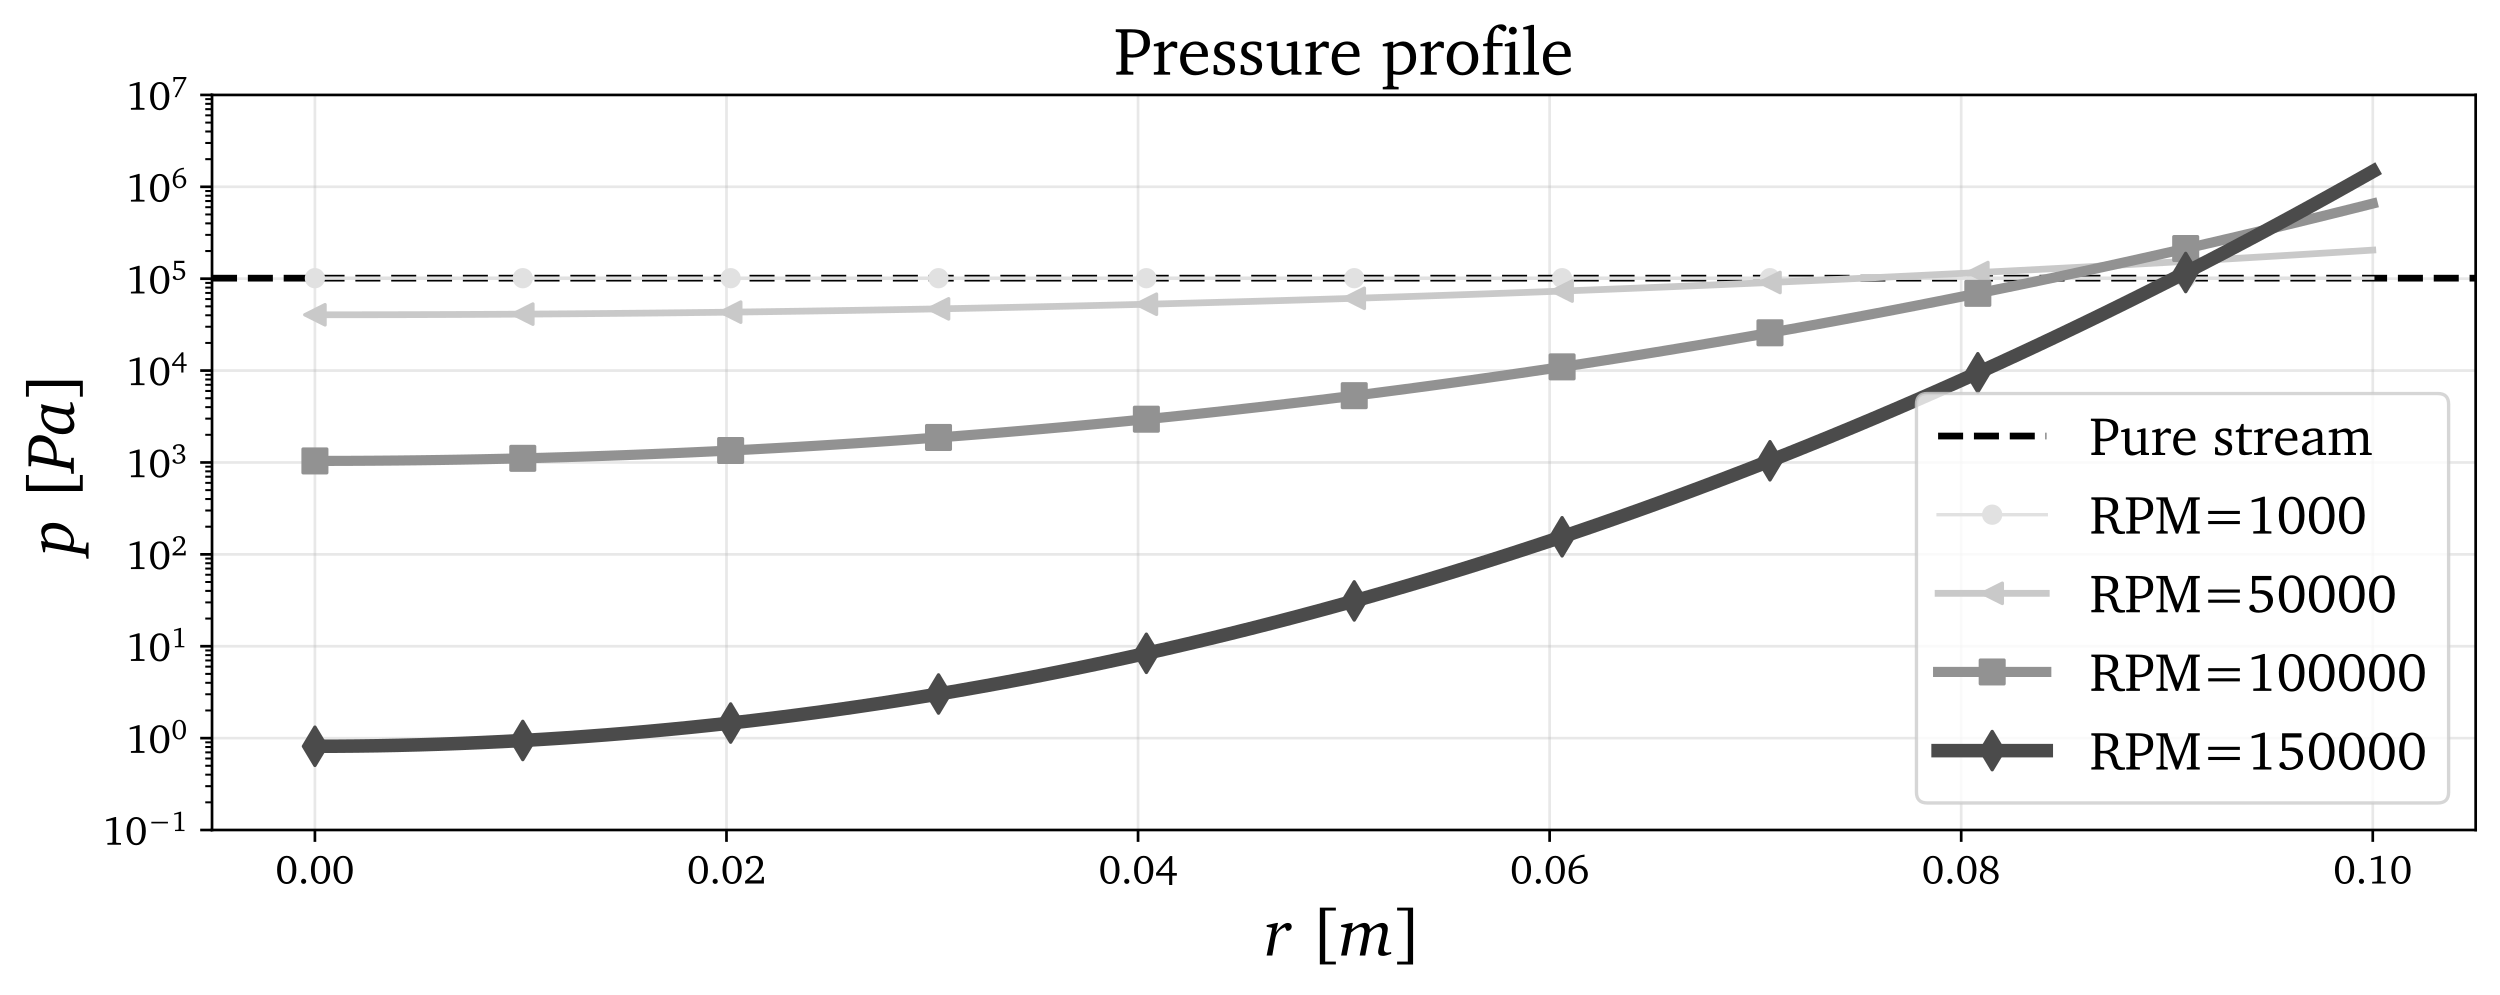<?xml version="1.0" encoding="utf-8" standalone="no"?>
<!DOCTYPE svg PUBLIC "-//W3C//DTD SVG 1.1//EN"
  "http://www.w3.org/Graphics/SVG/1.1/DTD/svg11.dtd">
<!-- Created with matplotlib (https://matplotlib.org/) -->
<svg height="294.246pt" version="1.1" viewBox="0 0 739.518 294.246" width="739.518pt" xmlns="http://www.w3.org/2000/svg" xmlns:xlink="http://www.w3.org/1999/xlink">
 <defs>
  <style type="text/css">
*{stroke-linecap:butt;stroke-linejoin:round;}
  </style>
 </defs>
 <g id="figure_1">
  <g id="patch_1">
   <path d="M 0 294.246 
L 739.518 294.246 
L 739.518 0 
L 0 0 
z
" style="fill:#ffffff;"/>
  </g>
  <g id="axes_1">
   <g id="patch_2">
    <path d="M 62.718 245.521 
L 732.318 245.521 
L 732.318 28.081 
L 62.718 28.081 
z
" style="fill:#ffffff;"/>
   </g>
   <g id="matplotlib.axis_1">
    <g id="xtick_1">
     <g id="line2d_1">
      <path clip-path="url(#pb6dc4c09ab)" d="M 93.154 245.521 
L 93.154 28.081 
" style="fill:none;stroke:#b0b0b0;stroke-linecap:square;stroke-opacity:0.3;stroke-width:0.8;"/>
     </g>
     <g id="line2d_2">
      <defs>
       <path d="M 0 0 
L 0 3.5 
" id="m23c4dcc916" style="stroke:#000000;stroke-width:0.8;"/>
      </defs>
      <g>
       <use style="stroke:#000000;stroke-width:0.8;" x="93.154" xlink:href="#m23c4dcc916" y="245.521"/>
      </g>
     </g>
     <g id="text_1">
      <!-- 0.00 -->
      <defs>
       <path d="M 27.797 68.297 
Q 33.203 68.297 37.547 66 
Q 41.906 63.703 45 59.25 
Q 48.094 54.797 49.797 48.344 
Q 51.5 41.906 51.5 33.594 
Q 51.5 25.297 49.797 18.844 
Q 48.094 12.406 45 7.953 
Q 41.906 3.5 37.547 1.141 
Q 33.203 -1.203 27.797 -1.203 
Q 22.406 -1.203 18.047 1.141 
Q 13.703 3.5 10.594 7.953 
Q 7.5 12.406 5.797 18.844 
Q 4.094 25.297 4.094 33.594 
Q 4.094 41.906 5.797 48.344 
Q 7.5 54.797 10.594 59.25 
Q 13.703 63.703 18.047 66 
Q 22.406 68.297 27.797 68.297 
z
M 27.797 63.594 
Q 20.906 63.594 17.203 56.047 
Q 13.5 48.5 13.5 33.5 
Q 13.5 18.594 17.203 11.094 
Q 20.906 3.594 27.797 3.594 
Q 34.703 3.594 38.344 11.141 
Q 42 18.703 42 33.594 
Q 42 48.5 38.344 56.047 
Q 34.703 63.594 27.797 63.594 
z
" id="Charter-48"/>
       <path d="M 13.906 11.797 
Q 16.5 11.797 18.344 9.938 
Q 20.203 8.094 20.203 5.406 
Q 20.203 2.797 18.344 0.938 
Q 16.5 -0.906 13.906 -0.906 
Q 11.297 -0.906 9.391 0.891 
Q 7.5 2.703 7.5 5.406 
Q 7.5 8.094 9.391 9.938 
Q 11.297 11.797 13.906 11.797 
z
" id="Charter-46"/>
      </defs>
      <g transform="translate(81.48 261.353)scale(0.12 -0.12)">
       <use xlink:href="#Charter-48"/>
       <use x="55.6" xlink:href="#Charter-46"/>
       <use x="83.4" xlink:href="#Charter-48"/>
       <use x="139" xlink:href="#Charter-48"/>
      </g>
     </g>
    </g>
    <g id="xtick_2">
     <g id="line2d_3">
      <path clip-path="url(#pb6dc4c09ab)" d="M 214.9 245.521 
L 214.9 28.081 
" style="fill:none;stroke:#b0b0b0;stroke-linecap:square;stroke-opacity:0.3;stroke-width:0.8;"/>
     </g>
     <g id="line2d_4">
      <g>
       <use style="stroke:#000000;stroke-width:0.8;" x="214.9" xlink:href="#m23c4dcc916" y="245.521"/>
      </g>
     </g>
     <g id="text_2">
      <!-- 0.02 -->
      <defs>
       <path d="M 44.203 7.906 
L 46 16.406 
L 50.5 16.406 
L 50.5 0 
L 4.203 0 
L 4.203 6.297 
Q 12.406 13 18.797 18.5 
Q 25.203 24 29.594 28.953 
Q 34 33.906 36.297 38.547 
Q 38.594 43.203 38.594 48.094 
Q 38.594 55.297 35.094 59.25 
Q 31.594 63.203 25.297 63.203 
Q 23 63.203 20.844 62.641 
Q 18.703 62.094 16.406 60.797 
L 16.406 50.094 
Q 14.297 48.594 11.906 48.594 
Q 9.297 48.594 7.797 50.094 
Q 6.297 51.594 6.297 54.203 
Q 6.297 56.797 7.844 59.344 
Q 9.406 61.906 12.25 63.906 
Q 15.094 65.906 18.938 67.094 
Q 22.797 68.297 27.5 68.297 
Q 32.297 68.297 36.141 66.938 
Q 40 65.594 42.703 63.094 
Q 45.406 60.594 46.844 57.094 
Q 48.297 53.594 48.297 49.406 
Q 48.297 44.703 46.047 40.094 
Q 43.797 35.5 39.438 30.547 
Q 35.094 25.594 28.75 20.047 
Q 22.406 14.5 14.094 7.906 
z
" id="Charter-50"/>
      </defs>
      <g transform="translate(203.225 261.353)scale(0.12 -0.12)">
       <use xlink:href="#Charter-48"/>
       <use x="55.6" xlink:href="#Charter-46"/>
       <use x="83.4" xlink:href="#Charter-48"/>
       <use x="139" xlink:href="#Charter-50"/>
      </g>
     </g>
    </g>
    <g id="xtick_3">
     <g id="line2d_5">
      <path clip-path="url(#pb6dc4c09ab)" d="M 336.645 245.521 
L 336.645 28.081 
" style="fill:none;stroke:#b0b0b0;stroke-linecap:square;stroke-opacity:0.3;stroke-width:0.8;"/>
     </g>
     <g id="line2d_6">
      <g>
       <use style="stroke:#000000;stroke-width:0.8;" x="336.645" xlink:href="#m23c4dcc916" y="245.521"/>
      </g>
     </g>
     <g id="text_3">
      <!-- 0.04 -->
      <defs>
       <path d="M 42.594 67.703 
L 42.594 25.906 
L 53.906 25.906 
L 53.906 19.406 
L 42.594 19.406 
L 42.594 -3.703 
L 34.906 -3.703 
L 34.906 19.406 
L 2.703 19.406 
L 2.703 25.906 
L 36.797 67.703 
z
M 10.203 25.906 
L 34.906 25.906 
L 34.906 56.797 
z
" id="Charter-52"/>
      </defs>
      <g transform="translate(324.971 261.353)scale(0.12 -0.12)">
       <use xlink:href="#Charter-48"/>
       <use x="55.6" xlink:href="#Charter-46"/>
       <use x="83.4" xlink:href="#Charter-48"/>
       <use x="139" xlink:href="#Charter-52"/>
      </g>
     </g>
    </g>
    <g id="xtick_4">
     <g id="line2d_7">
      <path clip-path="url(#pb6dc4c09ab)" d="M 458.391 245.521 
L 458.391 28.081 
" style="fill:none;stroke:#b0b0b0;stroke-linecap:square;stroke-opacity:0.3;stroke-width:0.8;"/>
     </g>
     <g id="line2d_8">
      <g>
       <use style="stroke:#000000;stroke-width:0.8;" x="458.391" xlink:href="#m23c4dcc916" y="245.521"/>
      </g>
     </g>
     <g id="text_4">
      <!-- 0.06 -->
      <defs>
       <path d="M 44.297 65.594 
L 44 65.594 
Q 31.906 65.594 24.453 58.688 
Q 17 51.797 14.703 38.406 
Q 22.594 44.5 31.703 44.5 
Q 36.203 44.5 40 42.891 
Q 43.797 41.297 46.547 38.391 
Q 49.297 35.5 50.891 31.5 
Q 52.5 27.5 52.5 22.703 
Q 52.5 17.594 50.641 13.25 
Q 48.797 8.906 45.547 5.703 
Q 42.297 2.5 37.844 0.641 
Q 33.406 -1.203 28.297 -1.203 
Q 23.203 -1.203 18.953 0.797 
Q 14.703 2.797 11.594 6.5 
Q 8.5 10.203 6.75 15.547 
Q 5 20.906 5 27.703 
Q 5 37.297 7.703 45.094 
Q 10.406 52.906 15.453 58.547 
Q 20.5 64.203 27.797 67.5 
Q 35.094 70.797 44.297 71.406 
z
M 14.5 34 
Q 14.297 32.406 14.297 30.844 
Q 14.297 29.297 14.297 27.906 
Q 14.297 15.906 18.141 9.75 
Q 22 3.594 29.094 3.594 
Q 32.203 3.594 34.844 4.938 
Q 37.5 6.297 39.391 8.688 
Q 41.297 11.094 42.344 14.438 
Q 43.406 17.797 43.406 21.797 
Q 43.406 29.594 39.406 34.047 
Q 35.406 38.5 29 38.5 
Q 20.594 38.5 14.5 34 
z
" id="Charter-54"/>
      </defs>
      <g transform="translate(446.716 261.353)scale(0.12 -0.12)">
       <use xlink:href="#Charter-48"/>
       <use x="55.6" xlink:href="#Charter-46"/>
       <use x="83.4" xlink:href="#Charter-48"/>
       <use x="139" xlink:href="#Charter-54"/>
      </g>
     </g>
    </g>
    <g id="xtick_5">
     <g id="line2d_9">
      <path clip-path="url(#pb6dc4c09ab)" d="M 580.136 245.521 
L 580.136 28.081 
" style="fill:none;stroke:#b0b0b0;stroke-linecap:square;stroke-opacity:0.3;stroke-width:0.8;"/>
     </g>
     <g id="line2d_10">
      <g>
       <use style="stroke:#000000;stroke-width:0.8;" x="580.136" xlink:href="#m23c4dcc916" y="245.521"/>
      </g>
     </g>
     <g id="text_5">
      <!-- 0.08 -->
      <defs>
       <path d="M 32.094 36.906 
Q 36 39.5 38.047 43.094 
Q 40.094 46.703 40.094 50.703 
Q 40.094 56.703 36.797 60.203 
Q 33.5 63.703 28 63.703 
Q 25.406 63.703 23.203 62.797 
Q 21 61.906 19.344 60.297 
Q 17.703 58.703 16.797 56.547 
Q 15.906 54.406 15.906 51.906 
Q 15.906 46.906 19.906 43.344 
Q 23.906 39.797 32.094 36.906 
z
M 36.297 35.094 
Q 43.406 32.594 47 28.188 
Q 50.594 23.797 50.594 17.906 
Q 50.594 13.906 48.938 10.344 
Q 47.297 6.797 44.25 4.141 
Q 41.203 1.5 36.953 -0.047 
Q 32.703 -1.594 27.5 -1.594 
Q 22.094 -1.594 17.797 -0.141 
Q 13.5 1.297 10.547 3.844 
Q 7.594 6.406 6 9.953 
Q 4.406 13.5 4.406 17.703 
Q 4.406 29.703 18.094 35 
Q 7.594 39.406 7.594 50.406 
Q 7.594 54.406 9.094 57.703 
Q 10.594 61 13.297 63.391 
Q 16 65.797 19.797 67.141 
Q 23.594 68.5 28.297 68.5 
Q 32.797 68.5 36.391 67.25 
Q 40 66 42.547 63.75 
Q 45.094 61.5 46.438 58.391 
Q 47.797 55.297 47.797 51.703 
Q 47.797 46.703 44.844 42.344 
Q 41.906 38 36.297 35.094 
z
M 21.906 32.906 
Q 16.797 30.203 14.438 26.797 
Q 12.094 23.406 12.094 18.297 
Q 12.094 11.703 16.344 7.641 
Q 20.594 3.594 27.797 3.594 
Q 34.297 3.594 38.141 7.25 
Q 42 10.906 42 16.906 
Q 42 19.906 40.75 22.047 
Q 39.5 24.203 37 26 
Q 34.5 27.797 30.703 29.391 
Q 26.906 31 21.906 32.906 
z
" id="Charter-56"/>
      </defs>
      <g transform="translate(568.462 261.353)scale(0.12 -0.12)">
       <use xlink:href="#Charter-48"/>
       <use x="55.6" xlink:href="#Charter-46"/>
       <use x="83.4" xlink:href="#Charter-48"/>
       <use x="139" xlink:href="#Charter-56"/>
      </g>
     </g>
    </g>
    <g id="xtick_6">
     <g id="line2d_11">
      <path clip-path="url(#pb6dc4c09ab)" d="M 701.882 245.521 
L 701.882 28.081 
" style="fill:none;stroke:#b0b0b0;stroke-linecap:square;stroke-opacity:0.3;stroke-width:0.8;"/>
     </g>
     <g id="line2d_12">
      <g>
       <use style="stroke:#000000;stroke-width:0.8;" x="701.882" xlink:href="#m23c4dcc916" y="245.521"/>
      </g>
     </g>
     <g id="text_6">
      <!-- 0.10 -->
      <defs>
       <path d="M 33.906 68.297 
L 33.906 6.203 
L 35.094 4.703 
L 45.906 4.203 
L 45.906 0 
L 12.406 0 
L 12.406 4.297 
L 23.906 4.906 
L 25.094 6.594 
L 25.094 60.406 
L 9.406 57.594 
L 9.406 61.797 
L 31.094 68.297 
z
" id="Charter-49"/>
      </defs>
      <g transform="translate(690.207 261.353)scale(0.12 -0.12)">
       <use xlink:href="#Charter-48"/>
       <use x="55.6" xlink:href="#Charter-46"/>
       <use x="83.4" xlink:href="#Charter-49"/>
       <use x="139" xlink:href="#Charter-48"/>
      </g>
     </g>
    </g>
    <g id="text_7">
     <!-- $r$ [$m$] -->
     <defs>
      <path d="M 17.703 48.203 
L 2.906 44.906 
L 2.906 42.406 
L 11.094 40.906 
L 2.797 0 
L 11.203 0 
L 15.297 23.5 
C 16.906 32.703 20.094 38.094 29.906 41.906 
L 32.5 36.5 
C 32.703 36.5 32.906 36.5 33.203 36.5 
C 37.297 36.5 39.906 39.203 39.906 43 
C 39.906 46 37.703 48.203 34.297 48.203 
C 29.297 48.203 22.906 43.594 16.5 34.5 
L 19.703 48.203 
z
" id="Charter-Italic-114"/>
      <path id="Charter-32"/>
      <path d="M 37.594 70.797 
L 37.594 66.5 
L 21.797 66.5 
L 21.797 -9 
L 37.594 -9 
L 37.594 -13.203 
L 13.906 -13.203 
L 13.906 70.797 
z
" id="Charter-91"/>
      <path d="M 18.094 48.203 
L 3.297 45 
L 3.297 42.406 
L 11.5 40.797 
L 3.203 0 
L 11.594 0 
L 17.906 33.906 
C 24.203 39.594 29.5 42.094 32.094 42.094 
C 35.594 42.094 37.594 39.906 37.594 36.203 
C 37.594 34.797 37.297 32.5 36.703 29.297 
L 30.703 0 
L 39 0 
L 45.5 34 
C 50.094 39.406 55.297 42.094 59.094 42.094 
C 62.406 42.094 64 39.906 64 35.703 
C 64 34.297 63.797 32.203 63.094 29.297 
L 58.797 10.797 
C 58.297 8.5 58 6.594 58 5.406 
C 58 1.297 60.297 -0.594 65.297 -0.594 
C 68 -0.594 72 0.5 77.297 2.5 
L 77.297 5.203 
C 75 4.594 73.094 4.297 71.703 4.297 
C 68.5 4.297 66.594 6.094 66.594 9.297 
C 66.594 10.906 67.094 13.094 67.703 15.797 
L 71.094 31.297 
C 71.906 34.703 72.297 37.5 72.297 39.703 
C 72.297 45 68.906 48.203 64.094 48.203 
C 59.297 48.203 53.094 45.203 45.797 39.094 
C 45.703 45 42.703 48.203 37.703 48.203 
C 33 48.203 26.594 45.094 18.797 38.703 
L 20.594 48.203 
z
" id="Charter-Italic-109"/>
      <path d="M 28.203 70.797 
L 28.203 -13.297 
L 4.594 -13.297 
L 4.594 -9 
L 20.406 -9 
L 20.406 66.5 
L 4.594 66.5 
L 4.594 70.797 
z
" id="Charter-93"/>
     </defs>
     <g transform="translate(374.118 282.687)scale(0.2 -0.2)">
      <use transform="translate(0 0.203)" xlink:href="#Charter-Italic-114"/>
      <use transform="translate(39.8 0.203)" xlink:href="#Charter-32"/>
      <use transform="translate(67.6 0.203)" xlink:href="#Charter-91"/>
      <use transform="translate(109.7 0.203)" xlink:href="#Charter-Italic-109"/>
      <use transform="translate(191.2 0.203)" xlink:href="#Charter-93"/>
     </g>
    </g>
   </g>
   <g id="matplotlib.axis_2">
    <g id="ytick_1">
     <g id="line2d_13">
      <path clip-path="url(#pb6dc4c09ab)" d="M 62.718 245.521 
L 732.318 245.521 
" style="fill:none;stroke:#b0b0b0;stroke-linecap:square;stroke-opacity:0.3;stroke-width:0.8;"/>
     </g>
     <g id="line2d_14">
      <defs>
       <path d="M 0 0 
L -3.5 0 
" id="m0590074adf" style="stroke:#000000;stroke-width:0.8;"/>
      </defs>
      <g>
       <use style="stroke:#000000;stroke-width:0.8;" x="62.718" xlink:href="#m0590074adf" y="245.521"/>
      </g>
     </g>
     <g id="text_8">
      <!-- $\mathdefault{10^{-1}}$ -->
      <defs>
       <path d="M 70.906 32.703 
L 70.906 26.906 
L 12.406 26.906 
L 12.406 32.703 
z
" id="Charter-8722"/>
      </defs>
      <g transform="translate(30.278 249.937)scale(0.12 -0.12)">
       <use transform="translate(0 0.527)" xlink:href="#Charter-49"/>
       <use transform="translate(55.6 0.527)" xlink:href="#Charter-48"/>
       <use transform="translate(112.042 34.192)scale(0.7)" xlink:href="#Charter-8722"/>
       <use transform="translate(170.352 34.192)scale(0.7)" xlink:href="#Charter-49"/>
      </g>
     </g>
    </g>
    <g id="ytick_2">
     <g id="line2d_15">
      <path clip-path="url(#pb6dc4c09ab)" d="M 62.718 218.341 
L 732.318 218.341 
" style="fill:none;stroke:#b0b0b0;stroke-linecap:square;stroke-opacity:0.3;stroke-width:0.8;"/>
     </g>
     <g id="line2d_16">
      <g>
       <use style="stroke:#000000;stroke-width:0.8;" x="62.718" xlink:href="#m0590074adf" y="218.341"/>
      </g>
     </g>
     <g id="text_9">
      <!-- $\mathdefault{10^{0}}$ -->
      <g transform="translate(37.238 222.757)scale(0.12 -0.12)">
       <use transform="translate(0 0.527)" xlink:href="#Charter-49"/>
       <use transform="translate(55.6 0.527)" xlink:href="#Charter-48"/>
       <use transform="translate(112.042 34.192)scale(0.7)" xlink:href="#Charter-48"/>
      </g>
     </g>
    </g>
    <g id="ytick_3">
     <g id="line2d_17">
      <path clip-path="url(#pb6dc4c09ab)" d="M 62.718 191.161 
L 732.318 191.161 
" style="fill:none;stroke:#b0b0b0;stroke-linecap:square;stroke-opacity:0.3;stroke-width:0.8;"/>
     </g>
     <g id="line2d_18">
      <g>
       <use style="stroke:#000000;stroke-width:0.8;" x="62.718" xlink:href="#m0590074adf" y="191.161"/>
      </g>
     </g>
     <g id="text_10">
      <!-- $\mathdefault{10^{1}}$ -->
      <g transform="translate(37.238 195.577)scale(0.12 -0.12)">
       <use transform="translate(0 0.527)" xlink:href="#Charter-49"/>
       <use transform="translate(55.6 0.527)" xlink:href="#Charter-48"/>
       <use transform="translate(112.042 34.192)scale(0.7)" xlink:href="#Charter-49"/>
      </g>
     </g>
    </g>
    <g id="ytick_4">
     <g id="line2d_19">
      <path clip-path="url(#pb6dc4c09ab)" d="M 62.718 163.981 
L 732.318 163.981 
" style="fill:none;stroke:#b0b0b0;stroke-linecap:square;stroke-opacity:0.3;stroke-width:0.8;"/>
     </g>
     <g id="line2d_20">
      <g>
       <use style="stroke:#000000;stroke-width:0.8;" x="62.718" xlink:href="#m0590074adf" y="163.981"/>
      </g>
     </g>
     <g id="text_11">
      <!-- $\mathdefault{10^{2}}$ -->
      <g transform="translate(37.238 168.397)scale(0.12 -0.12)">
       <use transform="translate(0 0.527)" xlink:href="#Charter-49"/>
       <use transform="translate(55.6 0.527)" xlink:href="#Charter-48"/>
       <use transform="translate(112.042 34.192)scale(0.7)" xlink:href="#Charter-50"/>
      </g>
     </g>
    </g>
    <g id="ytick_5">
     <g id="line2d_21">
      <path clip-path="url(#pb6dc4c09ab)" d="M 62.718 136.801 
L 732.318 136.801 
" style="fill:none;stroke:#b0b0b0;stroke-linecap:square;stroke-opacity:0.3;stroke-width:0.8;"/>
     </g>
     <g id="line2d_22">
      <g>
       <use style="stroke:#000000;stroke-width:0.8;" x="62.718" xlink:href="#m0590074adf" y="136.801"/>
      </g>
     </g>
     <g id="text_12">
      <!-- $\mathdefault{10^{3}}$ -->
      <defs>
       <path d="M 31.703 35.297 
Q 40.094 34.703 44.641 30.391 
Q 49.203 26.094 49.203 19.203 
Q 49.203 15 47.391 11.297 
Q 45.594 7.594 42.297 4.844 
Q 39 2.094 34.344 0.5 
Q 29.703 -1.094 23.906 -1.094 
Q 19.406 -1.094 15.75 -0.094 
Q 12.094 0.906 9.5 2.5 
Q 6.906 4.094 5.5 6.047 
Q 4.094 8 4.094 9.906 
Q 4.094 12.094 5.688 13.547 
Q 7.297 15 9.703 15 
Q 11.297 15 12.703 14.5 
L 15.797 6 
Q 19.797 3.594 24.297 3.594 
Q 27.703 3.594 30.594 4.797 
Q 33.5 6 35.594 8.141 
Q 37.703 10.297 38.844 13.188 
Q 40 16.094 40 19.406 
Q 40 25.406 36.203 28.656 
Q 32.406 31.906 25.203 31.906 
Q 24 31.906 22.641 31.797 
Q 21.297 31.703 19.906 31.5 
L 19.906 37.406 
Q 20.406 37.406 20.953 37.344 
Q 21.5 37.297 22 37.297 
Q 29.594 37.297 33.547 40.688 
Q 37.5 44.094 37.5 50.203 
Q 37.5 56.203 34.047 59.703 
Q 30.594 63.203 24.797 63.203 
Q 19.5 63.203 15.297 60.297 
L 15.297 50.906 
Q 13.594 49.594 11.203 49.594 
Q 8.797 49.594 7.297 51.094 
Q 5.797 52.594 5.797 55 
Q 5.797 57.5 7.344 59.844 
Q 8.906 62.203 11.656 64.094 
Q 14.406 66 18.297 67.141 
Q 22.203 68.297 26.906 68.297 
Q 31.406 68.297 35.047 67.094 
Q 38.703 65.906 41.25 63.703 
Q 43.797 61.5 45.188 58.391 
Q 46.594 55.297 46.594 51.5 
Q 46.594 45.703 42.844 41.547 
Q 39.094 37.406 31.703 35.297 
z
" id="Charter-51"/>
      </defs>
      <g transform="translate(37.238 141.217)scale(0.12 -0.12)">
       <use transform="translate(0 0.527)" xlink:href="#Charter-49"/>
       <use transform="translate(55.6 0.527)" xlink:href="#Charter-48"/>
       <use transform="translate(112.042 34.192)scale(0.7)" xlink:href="#Charter-51"/>
      </g>
     </g>
    </g>
    <g id="ytick_6">
     <g id="line2d_23">
      <path clip-path="url(#pb6dc4c09ab)" d="M 62.718 109.621 
L 732.318 109.621 
" style="fill:none;stroke:#b0b0b0;stroke-linecap:square;stroke-opacity:0.3;stroke-width:0.8;"/>
     </g>
     <g id="line2d_24">
      <g>
       <use style="stroke:#000000;stroke-width:0.8;" x="62.718" xlink:href="#m0590074adf" y="109.621"/>
      </g>
     </g>
     <g id="text_13">
      <!-- $\mathdefault{10^{4}}$ -->
      <g transform="translate(37.238 114.037)scale(0.12 -0.12)">
       <use transform="translate(0 0.942)" xlink:href="#Charter-49"/>
       <use transform="translate(55.6 0.942)" xlink:href="#Charter-48"/>
       <use transform="translate(112.042 34.608)scale(0.7)" xlink:href="#Charter-52"/>
      </g>
     </g>
    </g>
    <g id="ytick_7">
     <g id="line2d_25">
      <path clip-path="url(#pb6dc4c09ab)" d="M 62.718 82.441 
L 732.318 82.441 
" style="fill:none;stroke:#b0b0b0;stroke-linecap:square;stroke-opacity:0.3;stroke-width:0.8;"/>
     </g>
     <g id="line2d_26">
      <g>
       <use style="stroke:#000000;stroke-width:0.8;" x="62.718" xlink:href="#m0590074adf" y="82.441"/>
      </g>
     </g>
     <g id="text_14">
      <!-- $\mathdefault{10^{5}}$ -->
      <defs>
       <path d="M 45.906 67.094 
L 45.906 59.297 
L 16.297 59.297 
L 16.297 39.297 
Q 22 40.906 27 40.906 
Q 32 40.906 36.047 39.5 
Q 40.094 38.094 42.938 35.547 
Q 45.797 33 47.344 29.5 
Q 48.906 26 48.906 21.703 
Q 48.906 16.906 47.047 12.75 
Q 45.203 8.594 41.703 5.547 
Q 38.203 2.5 33.25 0.797 
Q 28.297 -0.906 22.203 -0.906 
Q 18.297 -0.906 15.141 -0.094 
Q 12 0.703 9.75 2 
Q 7.5 3.297 6.25 5 
Q 5 6.703 5 8.5 
Q 5 10.797 6.594 12.297 
Q 8.203 13.797 10.797 13.797 
Q 11.703 13.797 13.203 13.5 
L 17.203 4.906 
Q 20.5 3.703 23.906 3.703 
Q 27.406 3.703 30.297 4.891 
Q 33.203 6.094 35.297 8.188 
Q 37.406 10.297 38.547 13.25 
Q 39.703 16.203 39.703 19.703 
Q 39.703 27.5 34.547 31.094 
Q 29.406 34.703 18.906 34.703 
Q 13.406 34.703 10.094 34.094 
L 10.094 67.094 
z
" id="Charter-53"/>
      </defs>
      <g transform="translate(37.238 86.857)scale(0.12 -0.12)">
       <use transform="translate(0 0.369)" xlink:href="#Charter-49"/>
       <use transform="translate(55.6 0.369)" xlink:href="#Charter-48"/>
       <use transform="translate(112.042 34.034)scale(0.7)" xlink:href="#Charter-53"/>
      </g>
     </g>
    </g>
    <g id="ytick_8">
     <g id="line2d_27">
      <path clip-path="url(#pb6dc4c09ab)" d="M 62.718 55.261 
L 732.318 55.261 
" style="fill:none;stroke:#b0b0b0;stroke-linecap:square;stroke-opacity:0.3;stroke-width:0.8;"/>
     </g>
     <g id="line2d_28">
      <g>
       <use style="stroke:#000000;stroke-width:0.8;" x="62.718" xlink:href="#m0590074adf" y="55.261"/>
      </g>
     </g>
     <g id="text_15">
      <!-- $\mathdefault{10^{6}}$ -->
      <g transform="translate(37.238 59.677)scale(0.12 -0.12)">
       <use transform="translate(0 0.35)" xlink:href="#Charter-49"/>
       <use transform="translate(55.6 0.35)" xlink:href="#Charter-48"/>
       <use transform="translate(112.042 34.016)scale(0.7)" xlink:href="#Charter-54"/>
      </g>
     </g>
    </g>
    <g id="ytick_9">
     <g id="line2d_29">
      <path clip-path="url(#pb6dc4c09ab)" d="M 62.718 28.081 
L 732.318 28.081 
" style="fill:none;stroke:#b0b0b0;stroke-linecap:square;stroke-opacity:0.3;stroke-width:0.8;"/>
     </g>
     <g id="line2d_30">
      <g>
       <use style="stroke:#000000;stroke-width:0.8;" x="62.718" xlink:href="#m0590074adf" y="28.081"/>
      </g>
     </g>
     <g id="text_16">
      <!-- $\mathdefault{10^{7}}$ -->
      <defs>
       <path d="M 53.094 67.094 
L 53.094 63.094 
L 19.906 -1.5 
L 19.906 -3.703 
L 11.594 -3.703 
L 44.203 59.5 
L 13.406 59.5 
L 11.797 50.406 
L 7.094 50.406 
L 7.094 67.094 
z
" id="Charter-55"/>
      </defs>
      <g transform="translate(37.238 32.497)scale(0.12 -0.12)">
       <use transform="translate(0 0.369)" xlink:href="#Charter-49"/>
       <use transform="translate(55.6 0.369)" xlink:href="#Charter-48"/>
       <use transform="translate(112.042 34.034)scale(0.7)" xlink:href="#Charter-55"/>
      </g>
     </g>
    </g>
    <g id="ytick_10">
     <g id="line2d_31">
      <defs>
       <path d="M 0 0 
L -2 0 
" id="m09a484bb87" style="stroke:#000000;stroke-width:0.6;"/>
      </defs>
      <g>
       <use style="stroke:#000000;stroke-width:0.6;" x="62.718" xlink:href="#m09a484bb87" y="237.339"/>
      </g>
     </g>
    </g>
    <g id="ytick_11">
     <g id="line2d_32">
      <g>
       <use style="stroke:#000000;stroke-width:0.6;" x="62.718" xlink:href="#m09a484bb87" y="232.553"/>
      </g>
     </g>
    </g>
    <g id="ytick_12">
     <g id="line2d_33">
      <g>
       <use style="stroke:#000000;stroke-width:0.6;" x="62.718" xlink:href="#m09a484bb87" y="229.157"/>
      </g>
     </g>
    </g>
    <g id="ytick_13">
     <g id="line2d_34">
      <g>
       <use style="stroke:#000000;stroke-width:0.6;" x="62.718" xlink:href="#m09a484bb87" y="226.523"/>
      </g>
     </g>
    </g>
    <g id="ytick_14">
     <g id="line2d_35">
      <g>
       <use style="stroke:#000000;stroke-width:0.6;" x="62.718" xlink:href="#m09a484bb87" y="224.371"/>
      </g>
     </g>
    </g>
    <g id="ytick_15">
     <g id="line2d_36">
      <g>
       <use style="stroke:#000000;stroke-width:0.6;" x="62.718" xlink:href="#m09a484bb87" y="222.551"/>
      </g>
     </g>
    </g>
    <g id="ytick_16">
     <g id="line2d_37">
      <g>
       <use style="stroke:#000000;stroke-width:0.6;" x="62.718" xlink:href="#m09a484bb87" y="220.975"/>
      </g>
     </g>
    </g>
    <g id="ytick_17">
     <g id="line2d_38">
      <g>
       <use style="stroke:#000000;stroke-width:0.6;" x="62.718" xlink:href="#m09a484bb87" y="219.585"/>
      </g>
     </g>
    </g>
    <g id="ytick_18">
     <g id="line2d_39">
      <g>
       <use style="stroke:#000000;stroke-width:0.6;" x="62.718" xlink:href="#m09a484bb87" y="210.159"/>
      </g>
     </g>
    </g>
    <g id="ytick_19">
     <g id="line2d_40">
      <g>
       <use style="stroke:#000000;stroke-width:0.6;" x="62.718" xlink:href="#m09a484bb87" y="205.373"/>
      </g>
     </g>
    </g>
    <g id="ytick_20">
     <g id="line2d_41">
      <g>
       <use style="stroke:#000000;stroke-width:0.6;" x="62.718" xlink:href="#m09a484bb87" y="201.977"/>
      </g>
     </g>
    </g>
    <g id="ytick_21">
     <g id="line2d_42">
      <g>
       <use style="stroke:#000000;stroke-width:0.6;" x="62.718" xlink:href="#m09a484bb87" y="199.343"/>
      </g>
     </g>
    </g>
    <g id="ytick_22">
     <g id="line2d_43">
      <g>
       <use style="stroke:#000000;stroke-width:0.6;" x="62.718" xlink:href="#m09a484bb87" y="197.191"/>
      </g>
     </g>
    </g>
    <g id="ytick_23">
     <g id="line2d_44">
      <g>
       <use style="stroke:#000000;stroke-width:0.6;" x="62.718" xlink:href="#m09a484bb87" y="195.371"/>
      </g>
     </g>
    </g>
    <g id="ytick_24">
     <g id="line2d_45">
      <g>
       <use style="stroke:#000000;stroke-width:0.6;" x="62.718" xlink:href="#m09a484bb87" y="193.795"/>
      </g>
     </g>
    </g>
    <g id="ytick_25">
     <g id="line2d_46">
      <g>
       <use style="stroke:#000000;stroke-width:0.6;" x="62.718" xlink:href="#m09a484bb87" y="192.405"/>
      </g>
     </g>
    </g>
    <g id="ytick_26">
     <g id="line2d_47">
      <g>
       <use style="stroke:#000000;stroke-width:0.6;" x="62.718" xlink:href="#m09a484bb87" y="182.979"/>
      </g>
     </g>
    </g>
    <g id="ytick_27">
     <g id="line2d_48">
      <g>
       <use style="stroke:#000000;stroke-width:0.6;" x="62.718" xlink:href="#m09a484bb87" y="178.193"/>
      </g>
     </g>
    </g>
    <g id="ytick_28">
     <g id="line2d_49">
      <g>
       <use style="stroke:#000000;stroke-width:0.6;" x="62.718" xlink:href="#m09a484bb87" y="174.797"/>
      </g>
     </g>
    </g>
    <g id="ytick_29">
     <g id="line2d_50">
      <g>
       <use style="stroke:#000000;stroke-width:0.6;" x="62.718" xlink:href="#m09a484bb87" y="172.163"/>
      </g>
     </g>
    </g>
    <g id="ytick_30">
     <g id="line2d_51">
      <g>
       <use style="stroke:#000000;stroke-width:0.6;" x="62.718" xlink:href="#m09a484bb87" y="170.011"/>
      </g>
     </g>
    </g>
    <g id="ytick_31">
     <g id="line2d_52">
      <g>
       <use style="stroke:#000000;stroke-width:0.6;" x="62.718" xlink:href="#m09a484bb87" y="168.191"/>
      </g>
     </g>
    </g>
    <g id="ytick_32">
     <g id="line2d_53">
      <g>
       <use style="stroke:#000000;stroke-width:0.6;" x="62.718" xlink:href="#m09a484bb87" y="166.615"/>
      </g>
     </g>
    </g>
    <g id="ytick_33">
     <g id="line2d_54">
      <g>
       <use style="stroke:#000000;stroke-width:0.6;" x="62.718" xlink:href="#m09a484bb87" y="165.225"/>
      </g>
     </g>
    </g>
    <g id="ytick_34">
     <g id="line2d_55">
      <g>
       <use style="stroke:#000000;stroke-width:0.6;" x="62.718" xlink:href="#m09a484bb87" y="155.799"/>
      </g>
     </g>
    </g>
    <g id="ytick_35">
     <g id="line2d_56">
      <g>
       <use style="stroke:#000000;stroke-width:0.6;" x="62.718" xlink:href="#m09a484bb87" y="151.013"/>
      </g>
     </g>
    </g>
    <g id="ytick_36">
     <g id="line2d_57">
      <g>
       <use style="stroke:#000000;stroke-width:0.6;" x="62.718" xlink:href="#m09a484bb87" y="147.617"/>
      </g>
     </g>
    </g>
    <g id="ytick_37">
     <g id="line2d_58">
      <g>
       <use style="stroke:#000000;stroke-width:0.6;" x="62.718" xlink:href="#m09a484bb87" y="144.983"/>
      </g>
     </g>
    </g>
    <g id="ytick_38">
     <g id="line2d_59">
      <g>
       <use style="stroke:#000000;stroke-width:0.6;" x="62.718" xlink:href="#m09a484bb87" y="142.831"/>
      </g>
     </g>
    </g>
    <g id="ytick_39">
     <g id="line2d_60">
      <g>
       <use style="stroke:#000000;stroke-width:0.6;" x="62.718" xlink:href="#m09a484bb87" y="141.011"/>
      </g>
     </g>
    </g>
    <g id="ytick_40">
     <g id="line2d_61">
      <g>
       <use style="stroke:#000000;stroke-width:0.6;" x="62.718" xlink:href="#m09a484bb87" y="139.435"/>
      </g>
     </g>
    </g>
    <g id="ytick_41">
     <g id="line2d_62">
      <g>
       <use style="stroke:#000000;stroke-width:0.6;" x="62.718" xlink:href="#m09a484bb87" y="138.045"/>
      </g>
     </g>
    </g>
    <g id="ytick_42">
     <g id="line2d_63">
      <g>
       <use style="stroke:#000000;stroke-width:0.6;" x="62.718" xlink:href="#m09a484bb87" y="128.619"/>
      </g>
     </g>
    </g>
    <g id="ytick_43">
     <g id="line2d_64">
      <g>
       <use style="stroke:#000000;stroke-width:0.6;" x="62.718" xlink:href="#m09a484bb87" y="123.833"/>
      </g>
     </g>
    </g>
    <g id="ytick_44">
     <g id="line2d_65">
      <g>
       <use style="stroke:#000000;stroke-width:0.6;" x="62.718" xlink:href="#m09a484bb87" y="120.437"/>
      </g>
     </g>
    </g>
    <g id="ytick_45">
     <g id="line2d_66">
      <g>
       <use style="stroke:#000000;stroke-width:0.6;" x="62.718" xlink:href="#m09a484bb87" y="117.803"/>
      </g>
     </g>
    </g>
    <g id="ytick_46">
     <g id="line2d_67">
      <g>
       <use style="stroke:#000000;stroke-width:0.6;" x="62.718" xlink:href="#m09a484bb87" y="115.651"/>
      </g>
     </g>
    </g>
    <g id="ytick_47">
     <g id="line2d_68">
      <g>
       <use style="stroke:#000000;stroke-width:0.6;" x="62.718" xlink:href="#m09a484bb87" y="113.831"/>
      </g>
     </g>
    </g>
    <g id="ytick_48">
     <g id="line2d_69">
      <g>
       <use style="stroke:#000000;stroke-width:0.6;" x="62.718" xlink:href="#m09a484bb87" y="112.255"/>
      </g>
     </g>
    </g>
    <g id="ytick_49">
     <g id="line2d_70">
      <g>
       <use style="stroke:#000000;stroke-width:0.6;" x="62.718" xlink:href="#m09a484bb87" y="110.865"/>
      </g>
     </g>
    </g>
    <g id="ytick_50">
     <g id="line2d_71">
      <g>
       <use style="stroke:#000000;stroke-width:0.6;" x="62.718" xlink:href="#m09a484bb87" y="101.439"/>
      </g>
     </g>
    </g>
    <g id="ytick_51">
     <g id="line2d_72">
      <g>
       <use style="stroke:#000000;stroke-width:0.6;" x="62.718" xlink:href="#m09a484bb87" y="96.653"/>
      </g>
     </g>
    </g>
    <g id="ytick_52">
     <g id="line2d_73">
      <g>
       <use style="stroke:#000000;stroke-width:0.6;" x="62.718" xlink:href="#m09a484bb87" y="93.257"/>
      </g>
     </g>
    </g>
    <g id="ytick_53">
     <g id="line2d_74">
      <g>
       <use style="stroke:#000000;stroke-width:0.6;" x="62.718" xlink:href="#m09a484bb87" y="90.623"/>
      </g>
     </g>
    </g>
    <g id="ytick_54">
     <g id="line2d_75">
      <g>
       <use style="stroke:#000000;stroke-width:0.6;" x="62.718" xlink:href="#m09a484bb87" y="88.471"/>
      </g>
     </g>
    </g>
    <g id="ytick_55">
     <g id="line2d_76">
      <g>
       <use style="stroke:#000000;stroke-width:0.6;" x="62.718" xlink:href="#m09a484bb87" y="86.651"/>
      </g>
     </g>
    </g>
    <g id="ytick_56">
     <g id="line2d_77">
      <g>
       <use style="stroke:#000000;stroke-width:0.6;" x="62.718" xlink:href="#m09a484bb87" y="85.075"/>
      </g>
     </g>
    </g>
    <g id="ytick_57">
     <g id="line2d_78">
      <g>
       <use style="stroke:#000000;stroke-width:0.6;" x="62.718" xlink:href="#m09a484bb87" y="83.685"/>
      </g>
     </g>
    </g>
    <g id="ytick_58">
     <g id="line2d_79">
      <g>
       <use style="stroke:#000000;stroke-width:0.6;" x="62.718" xlink:href="#m09a484bb87" y="74.259"/>
      </g>
     </g>
    </g>
    <g id="ytick_59">
     <g id="line2d_80">
      <g>
       <use style="stroke:#000000;stroke-width:0.6;" x="62.718" xlink:href="#m09a484bb87" y="69.473"/>
      </g>
     </g>
    </g>
    <g id="ytick_60">
     <g id="line2d_81">
      <g>
       <use style="stroke:#000000;stroke-width:0.6;" x="62.718" xlink:href="#m09a484bb87" y="66.077"/>
      </g>
     </g>
    </g>
    <g id="ytick_61">
     <g id="line2d_82">
      <g>
       <use style="stroke:#000000;stroke-width:0.6;" x="62.718" xlink:href="#m09a484bb87" y="63.443"/>
      </g>
     </g>
    </g>
    <g id="ytick_62">
     <g id="line2d_83">
      <g>
       <use style="stroke:#000000;stroke-width:0.6;" x="62.718" xlink:href="#m09a484bb87" y="61.291"/>
      </g>
     </g>
    </g>
    <g id="ytick_63">
     <g id="line2d_84">
      <g>
       <use style="stroke:#000000;stroke-width:0.6;" x="62.718" xlink:href="#m09a484bb87" y="59.471"/>
      </g>
     </g>
    </g>
    <g id="ytick_64">
     <g id="line2d_85">
      <g>
       <use style="stroke:#000000;stroke-width:0.6;" x="62.718" xlink:href="#m09a484bb87" y="57.895"/>
      </g>
     </g>
    </g>
    <g id="ytick_65">
     <g id="line2d_86">
      <g>
       <use style="stroke:#000000;stroke-width:0.6;" x="62.718" xlink:href="#m09a484bb87" y="56.505"/>
      </g>
     </g>
    </g>
    <g id="ytick_66">
     <g id="line2d_87">
      <g>
       <use style="stroke:#000000;stroke-width:0.6;" x="62.718" xlink:href="#m09a484bb87" y="47.079"/>
      </g>
     </g>
    </g>
    <g id="ytick_67">
     <g id="line2d_88">
      <g>
       <use style="stroke:#000000;stroke-width:0.6;" x="62.718" xlink:href="#m09a484bb87" y="42.293"/>
      </g>
     </g>
    </g>
    <g id="ytick_68">
     <g id="line2d_89">
      <g>
       <use style="stroke:#000000;stroke-width:0.6;" x="62.718" xlink:href="#m09a484bb87" y="38.897"/>
      </g>
     </g>
    </g>
    <g id="ytick_69">
     <g id="line2d_90">
      <g>
       <use style="stroke:#000000;stroke-width:0.6;" x="62.718" xlink:href="#m09a484bb87" y="36.263"/>
      </g>
     </g>
    </g>
    <g id="ytick_70">
     <g id="line2d_91">
      <g>
       <use style="stroke:#000000;stroke-width:0.6;" x="62.718" xlink:href="#m09a484bb87" y="34.111"/>
      </g>
     </g>
    </g>
    <g id="ytick_71">
     <g id="line2d_92">
      <g>
       <use style="stroke:#000000;stroke-width:0.6;" x="62.718" xlink:href="#m09a484bb87" y="32.291"/>
      </g>
     </g>
    </g>
    <g id="ytick_72">
     <g id="line2d_93">
      <g>
       <use style="stroke:#000000;stroke-width:0.6;" x="62.718" xlink:href="#m09a484bb87" y="30.715"/>
      </g>
     </g>
    </g>
    <g id="ytick_73">
     <g id="line2d_94">
      <g>
       <use style="stroke:#000000;stroke-width:0.6;" x="62.718" xlink:href="#m09a484bb87" y="29.325"/>
      </g>
     </g>
    </g>
    <g id="text_17">
     <!-- $p$ [$Pa$] -->
     <defs>
      <path d="M 16.906 48.203 
L 2.703 45.203 
L 2.703 42.703 
L 10.5 41.703 
L 0 -16.5 
L -1 -17.594 
L -6.906 -18.797 
L -6.906 -21.797 
L 17.094 -21.797 
L 17.094 -18.797 
L 7.594 -17.094 
L 10.906 1.5 
C 13.406 0.297 16 -0.406 18.594 -0.406 
C 25.406 -0.406 32.5 2.906 37.594 8.5 
C 43.297 14.797 46.094 22.094 46.094 30.797 
C 46.094 42.094 41.297 48.203 33.406 48.203 
C 29.094 48.203 24.094 46.203 18.297 42.094 
L 19.5 48.203 
z
M 11.906 6.703 
L 17.594 37.703 
C 22.094 41.203 25.797 43 28.797 43 
C 34.203 43 37.797 38.5 37.797 30.594 
C 37.797 22.594 35 14.5 31.703 10.094 
C 28.594 6 24.906 4 20.5 4 
C 17.703 4 14.906 4.906 11.906 6.703 
z
" id="Charter-Italic-112"/>
      <path d="M 8.406 67.094 
L 8.406 63.297 
L 14.797 62.797 
L 15.906 61.297 
L 5.203 5.797 
L 3.594 4.406 
L -2.797 3.797 
L -2.797 0 
L 20.906 0 
L 20.906 3.797 
L 14.5 4.406 
L 13.797 5.797 
L 17.594 25.406 
C 20.297 25.297 22.297 25.203 23.797 25.203 
C 42.594 25.203 54.297 36.094 54.297 51.297 
C 54.297 57.703 50.5 63.203 44.703 65.297 
C 40 67 35.094 67.094 29.703 67.094 
z
M 24.797 62.594 
C 26.203 62.703 27.594 62.797 28.906 62.797 
C 39.906 62.797 45 58.797 45 49.703 
C 45 37.297 36.906 29.906 22.594 29.906 
C 21.297 29.906 19.906 30 18.5 30.094 
z
" id="Charter-Italic-80"/>
      <path d="M 41 48.203 
L 39 46 
C 35.906 47.5 32.797 48.203 30 48.203 
C 20.094 48.203 12 43.5 6.906 35.094 
C 3.5 29.5 1.703 23.297 1.703 16.594 
C 1.703 5.594 7 -0.906 15.5 -0.906 
C 20.297 -0.906 25.094 1.906 30.406 7.5 
C 30.406 7.203 30.406 7 30.406 6.703 
C 30.406 1.594 32.297 -0.906 36.5 -0.906 
C 39.203 -0.906 43.297 0.297 48.797 2.594 
L 48.797 5.594 
C 46.094 5 44.297 4.594 43.203 4.594 
C 39.5 4.594 37.797 6 37.797 9.203 
C 37.797 10.594 38.094 12.906 38.797 16.203 
L 42.406 33.906 
C 43.906 41.297 45.203 46.094 46.203 48.203 
z
M 31.703 44.297 
L 35.703 38.203 
L 30.5 11.797 
C 26.406 7.406 22.5 5.203 18.703 5.203 
C 12.906 5.203 10 9.203 10 17.203 
C 10 33.094 18.594 44.297 30.297 44.297 
C 30.797 44.297 31.203 44.297 31.703 44.297 
z
" id="Charter-Italic-97"/>
     </defs>
     <g transform="translate(21.878 163.901)rotate(-90)scale(0.2 -0.2)">
      <use transform="translate(0 0.203)" xlink:href="#Charter-Italic-112"/>
      <use transform="translate(51.6 0.203)" xlink:href="#Charter-32"/>
      <use transform="translate(79.4 0.203)" xlink:href="#Charter-91"/>
      <use transform="translate(121.5 0.203)" xlink:href="#Charter-Italic-80"/>
      <use transform="translate(175.7 0.203)" xlink:href="#Charter-Italic-97"/>
      <use transform="translate(228.2 0.203)" xlink:href="#Charter-93"/>
     </g>
    </g>
   </g>
   <g id="line2d_95">
    <path clip-path="url(#pb6dc4c09ab)" d="M 62.718 82.286 
L 732.318 82.286 
" style="fill:none;stroke:#000000;stroke-dasharray:7.4,3.2;stroke-dashoffset:0;stroke-width:2;"/>
   </g>
   <g id="line2d_96">
    <path clip-path="url(#pb6dc4c09ab)" d="M 93.154 82.29 
L 99.303 82.29 
L 105.452 82.29 
L 111.601 82.29 
L 117.75 82.29 
L 123.898 82.29 
L 130.047 82.29 
L 136.196 82.29 
L 142.345 82.29 
L 148.493 82.29 
L 154.642 82.29 
L 160.791 82.29 
L 166.94 82.29 
L 173.088 82.29 
L 179.237 82.29 
L 185.386 82.29 
L 191.535 82.29 
L 197.683 82.289 
L 203.832 82.289 
L 209.981 82.289 
L 216.13 82.289 
L 222.278 82.289 
L 228.427 82.289 
L 234.576 82.289 
L 240.725 82.289 
L 246.873 82.289 
L 253.022 82.289 
L 259.171 82.289 
L 265.32 82.289 
L 271.469 82.289 
L 277.617 82.289 
L 283.766 82.289 
L 289.915 82.289 
L 296.064 82.289 
L 302.212 82.289 
L 308.361 82.289 
L 314.51 82.289 
L 320.659 82.289 
L 326.807 82.289 
L 332.956 82.289 
L 339.105 82.288 
L 345.254 82.288 
L 351.402 82.288 
L 357.551 82.288 
L 363.7 82.288 
L 369.849 82.288 
L 375.997 82.288 
L 382.146 82.288 
L 388.295 82.288 
L 394.444 82.288 
L 400.593 82.288 
L 406.741 82.288 
L 412.89 82.288 
L 419.039 82.288 
L 425.188 82.287 
L 431.336 82.287 
L 437.485 82.287 
L 443.634 82.287 
L 449.783 82.287 
L 455.931 82.287 
L 462.08 82.287 
L 468.229 82.287 
L 474.378 82.287 
L 480.526 82.287 
L 486.675 82.287 
L 492.824 82.286 
L 498.973 82.286 
L 505.121 82.286 
L 511.27 82.286 
L 517.419 82.286 
L 523.568 82.286 
L 529.716 82.286 
L 535.865 82.286 
L 542.014 82.286 
L 548.163 82.285 
L 554.312 82.285 
L 560.46 82.285 
L 566.609 82.285 
L 572.758 82.285 
L 578.907 82.285 
L 585.055 82.285 
L 591.204 82.285 
L 597.353 82.284 
L 603.502 82.284 
L 609.65 82.284 
L 615.799 82.284 
L 621.948 82.284 
L 628.097 82.284 
L 634.245 82.284 
L 640.394 82.284 
L 646.543 82.283 
L 652.692 82.283 
L 658.84 82.283 
L 664.989 82.283 
L 671.138 82.283 
L 677.287 82.283 
L 683.435 82.282 
L 689.584 82.282 
L 695.733 82.282 
L 701.882 82.282 
" style="fill:none;stroke:#e1e1e1;stroke-linecap:square;"/>
    <defs>
     <path d="M 0 2.5 
C 0.663 2.5 1.299 2.237 1.768 1.768 
C 2.237 1.299 2.5 0.663 2.5 0 
C 2.5 -0.663 2.237 -1.299 1.768 -1.768 
C 1.299 -2.237 0.663 -2.5 0 -2.5 
C -0.663 -2.5 -1.299 -2.237 -1.768 -1.768 
C -2.237 -1.299 -2.5 -0.663 -2.5 0 
C -2.5 0.663 -2.237 1.299 -1.768 1.768 
C -1.299 2.237 -0.663 2.5 0 2.5 
z
" id="m2d59c3e04b" style="stroke:#e1e1e1;"/>
    </defs>
    <g clip-path="url(#pb6dc4c09ab)">
     <use style="fill:#e1e1e1;stroke:#e1e1e1;" x="93.154" xlink:href="#m2d59c3e04b" y="82.29"/>
     <use style="fill:#e1e1e1;stroke:#e1e1e1;" x="154.642" xlink:href="#m2d59c3e04b" y="82.29"/>
     <use style="fill:#e1e1e1;stroke:#e1e1e1;" x="216.13" xlink:href="#m2d59c3e04b" y="82.289"/>
     <use style="fill:#e1e1e1;stroke:#e1e1e1;" x="277.617" xlink:href="#m2d59c3e04b" y="82.289"/>
     <use style="fill:#e1e1e1;stroke:#e1e1e1;" x="339.105" xlink:href="#m2d59c3e04b" y="82.288"/>
     <use style="fill:#e1e1e1;stroke:#e1e1e1;" x="400.593" xlink:href="#m2d59c3e04b" y="82.288"/>
     <use style="fill:#e1e1e1;stroke:#e1e1e1;" x="462.08" xlink:href="#m2d59c3e04b" y="82.287"/>
     <use style="fill:#e1e1e1;stroke:#e1e1e1;" x="523.568" xlink:href="#m2d59c3e04b" y="82.286"/>
     <use style="fill:#e1e1e1;stroke:#e1e1e1;" x="585.055" xlink:href="#m2d59c3e04b" y="82.285"/>
     <use style="fill:#e1e1e1;stroke:#e1e1e1;" x="646.543" xlink:href="#m2d59c3e04b" y="82.283"/>
    </g>
   </g>
   <g id="line2d_97">
    <path clip-path="url(#pb6dc4c09ab)" d="M 93.154 93.115 
L 99.303 93.113 
L 105.452 93.107 
L 111.601 93.097 
L 117.75 93.084 
L 123.898 93.066 
L 130.047 93.045 
L 136.196 93.02 
L 142.345 92.99 
L 148.493 92.957 
L 154.642 92.92 
L 160.791 92.879 
L 166.94 92.834 
L 173.088 92.786 
L 179.237 92.733 
L 185.386 92.677 
L 191.535 92.616 
L 197.683 92.552 
L 203.832 92.484 
L 209.981 92.412 
L 216.13 92.336 
L 222.278 92.256 
L 228.427 92.172 
L 234.576 92.084 
L 240.725 91.993 
L 246.873 91.897 
L 253.022 91.798 
L 259.171 91.695 
L 265.32 91.588 
L 271.469 91.476 
L 277.617 91.361 
L 283.766 91.243 
L 289.915 91.12 
L 296.064 90.993 
L 302.212 90.863 
L 308.361 90.728 
L 314.51 90.59 
L 320.659 90.447 
L 326.807 90.301 
L 332.956 90.151 
L 339.105 89.997 
L 345.254 89.839 
L 351.402 89.677 
L 357.551 89.512 
L 363.7 89.342 
L 369.849 89.168 
L 375.997 88.991 
L 382.146 88.81 
L 388.295 88.624 
L 394.444 88.435 
L 400.593 88.242 
L 406.741 88.045 
L 412.89 87.844 
L 419.039 87.639 
L 425.188 87.431 
L 431.336 87.218 
L 437.485 87.002 
L 443.634 86.781 
L 449.783 86.557 
L 455.931 86.328 
L 462.08 86.096 
L 468.229 85.86 
L 474.378 85.62 
L 480.526 85.376 
L 486.675 85.128 
L 492.824 84.876 
L 498.973 84.621 
L 505.121 84.361 
L 511.27 84.097 
L 517.419 83.83 
L 523.568 83.559 
L 529.716 83.283 
L 535.865 83.004 
L 542.014 82.721 
L 548.163 82.434 
L 554.312 82.143 
L 560.46 81.848 
L 566.609 81.549 
L 572.758 81.246 
L 578.907 80.939 
L 585.055 80.628 
L 591.204 80.314 
L 597.353 79.995 
L 603.502 79.673 
L 609.65 79.346 
L 615.799 79.016 
L 621.948 78.682 
L 628.097 78.343 
L 634.245 78.001 
L 640.394 77.655 
L 646.543 77.305 
L 652.692 76.951 
L 658.84 76.593 
L 664.989 76.231 
L 671.138 75.865 
L 677.287 75.495 
L 683.435 75.121 
L 689.584 74.744 
L 695.733 74.362 
L 701.882 73.976 
" style="fill:none;stroke:#c9c9c9;stroke-linecap:square;stroke-width:2;"/>
    <defs>
     <path d="M -3 -0 
L 3 3 
L 3 -3 
z
" id="m16732bbf28" style="stroke:#c9c9c9;stroke-linejoin:miter;"/>
    </defs>
    <g clip-path="url(#pb6dc4c09ab)">
     <use style="fill:#c9c9c9;stroke:#c9c9c9;stroke-linejoin:miter;" x="93.154" xlink:href="#m16732bbf28" y="93.115"/>
     <use style="fill:#c9c9c9;stroke:#c9c9c9;stroke-linejoin:miter;" x="154.642" xlink:href="#m16732bbf28" y="92.92"/>
     <use style="fill:#c9c9c9;stroke:#c9c9c9;stroke-linejoin:miter;" x="216.13" xlink:href="#m16732bbf28" y="92.336"/>
     <use style="fill:#c9c9c9;stroke:#c9c9c9;stroke-linejoin:miter;" x="277.617" xlink:href="#m16732bbf28" y="91.361"/>
     <use style="fill:#c9c9c9;stroke:#c9c9c9;stroke-linejoin:miter;" x="339.105" xlink:href="#m16732bbf28" y="89.997"/>
     <use style="fill:#c9c9c9;stroke:#c9c9c9;stroke-linejoin:miter;" x="400.593" xlink:href="#m16732bbf28" y="88.242"/>
     <use style="fill:#c9c9c9;stroke:#c9c9c9;stroke-linejoin:miter;" x="462.08" xlink:href="#m16732bbf28" y="86.096"/>
     <use style="fill:#c9c9c9;stroke:#c9c9c9;stroke-linejoin:miter;" x="523.568" xlink:href="#m16732bbf28" y="83.559"/>
     <use style="fill:#c9c9c9;stroke:#c9c9c9;stroke-linejoin:miter;" x="585.055" xlink:href="#m16732bbf28" y="80.628"/>
     <use style="fill:#c9c9c9;stroke:#c9c9c9;stroke-linejoin:miter;" x="646.543" xlink:href="#m16732bbf28" y="77.305"/>
    </g>
   </g>
   <g id="line2d_98">
    <path clip-path="url(#pb6dc4c09ab)" d="M 93.154 136.344 
L 99.303 136.336 
L 105.452 136.313 
L 111.601 136.274 
L 117.75 136.22 
L 123.898 136.151 
L 130.047 136.066 
L 136.196 135.966 
L 142.345 135.85 
L 148.493 135.719 
L 154.642 135.573 
L 160.791 135.411 
L 166.94 135.233 
L 173.088 135.041 
L 179.237 134.832 
L 185.386 134.609 
L 191.535 134.37 
L 197.683 134.115 
L 203.832 133.845 
L 209.981 133.56 
L 216.13 133.259 
L 222.278 132.943 
L 228.427 132.611 
L 234.576 132.264 
L 240.725 131.902 
L 246.873 131.524 
L 253.022 131.13 
L 259.171 130.721 
L 265.32 130.297 
L 271.469 129.857 
L 277.617 129.402 
L 283.766 128.931 
L 289.915 128.445 
L 296.064 127.943 
L 302.212 127.426 
L 308.361 126.893 
L 314.51 126.345 
L 320.659 125.781 
L 326.807 125.202 
L 332.956 124.607 
L 339.105 123.997 
L 345.254 123.371 
L 351.402 122.73 
L 357.551 122.073 
L 363.7 121.401 
L 369.849 120.713 
L 375.997 120.009 
L 382.146 119.29 
L 388.295 118.556 
L 394.444 117.806 
L 400.593 117.04 
L 406.741 116.259 
L 412.89 115.462 
L 419.039 114.649 
L 425.188 113.821 
L 431.336 112.978 
L 437.485 112.118 
L 443.634 111.243 
L 449.783 110.353 
L 455.931 109.446 
L 462.08 108.524 
L 468.229 107.587 
L 474.378 106.634 
L 480.526 105.665 
L 486.675 104.68 
L 492.824 103.679 
L 498.973 102.663 
L 505.121 101.631 
L 511.27 100.584 
L 517.419 99.52 
L 523.568 98.441 
L 529.716 97.346 
L 535.865 96.236 
L 542.014 95.109 
L 548.163 93.967 
L 554.312 92.808 
L 560.46 91.634 
L 566.609 90.444 
L 572.758 89.238 
L 578.907 88.016 
L 585.055 86.779 
L 591.204 85.525 
L 597.353 84.255 
L 603.502 82.97 
L 609.65 81.668 
L 615.799 80.35 
L 621.948 79.017 
L 628.097 77.667 
L 634.245 76.301 
L 640.394 74.919 
L 646.543 73.521 
L 652.692 72.107 
L 658.84 70.677 
L 664.989 69.23 
L 671.138 67.767 
L 677.287 66.288 
L 683.435 64.793 
L 689.584 63.281 
L 695.733 61.754 
L 701.882 60.209 
" style="fill:none;stroke:#929292;stroke-linecap:square;stroke-width:3;"/>
    <defs>
     <path d="M -3.5 3.5 
L 3.5 3.5 
L 3.5 -3.5 
L -3.5 -3.5 
z
" id="m3ce5f07298" style="stroke:#929292;stroke-linejoin:miter;"/>
    </defs>
    <g clip-path="url(#pb6dc4c09ab)">
     <use style="fill:#929292;stroke:#929292;stroke-linejoin:miter;" x="93.154" xlink:href="#m3ce5f07298" y="136.344"/>
     <use style="fill:#929292;stroke:#929292;stroke-linejoin:miter;" x="154.642" xlink:href="#m3ce5f07298" y="135.573"/>
     <use style="fill:#929292;stroke:#929292;stroke-linejoin:miter;" x="216.13" xlink:href="#m3ce5f07298" y="133.259"/>
     <use style="fill:#929292;stroke:#929292;stroke-linejoin:miter;" x="277.617" xlink:href="#m3ce5f07298" y="129.402"/>
     <use style="fill:#929292;stroke:#929292;stroke-linejoin:miter;" x="339.105" xlink:href="#m3ce5f07298" y="123.997"/>
     <use style="fill:#929292;stroke:#929292;stroke-linejoin:miter;" x="400.593" xlink:href="#m3ce5f07298" y="117.04"/>
     <use style="fill:#929292;stroke:#929292;stroke-linejoin:miter;" x="462.08" xlink:href="#m3ce5f07298" y="108.524"/>
     <use style="fill:#929292;stroke:#929292;stroke-linejoin:miter;" x="523.568" xlink:href="#m3ce5f07298" y="98.441"/>
     <use style="fill:#929292;stroke:#929292;stroke-linejoin:miter;" x="585.055" xlink:href="#m3ce5f07298" y="86.779"/>
     <use style="fill:#929292;stroke:#929292;stroke-linejoin:miter;" x="646.543" xlink:href="#m3ce5f07298" y="73.521"/>
    </g>
   </g>
   <g id="line2d_99">
    <path clip-path="url(#pb6dc4c09ab)" d="M 93.154 220.754 
L 99.303 220.737 
L 105.452 220.685 
L 111.601 220.6 
L 117.75 220.479 
L 123.898 220.325 
L 130.047 220.136 
L 136.196 219.913 
L 142.345 219.655 
L 148.493 219.363 
L 154.642 219.037 
L 160.791 218.676 
L 166.94 218.281 
L 173.088 217.852 
L 179.237 217.388 
L 185.386 216.89 
L 191.535 216.358 
L 197.683 215.791 
L 203.832 215.19 
L 209.981 214.554 
L 216.13 213.884 
L 222.278 213.18 
L 228.427 212.441 
L 234.576 211.668 
L 240.725 210.86 
L 246.873 210.018 
L 253.022 209.142 
L 259.171 208.231 
L 265.32 207.286 
L 271.469 206.306 
L 277.617 205.292 
L 283.766 204.243 
L 289.915 203.16 
L 296.064 202.043 
L 302.212 200.891 
L 308.361 199.704 
L 314.51 198.483 
L 320.659 197.227 
L 326.807 195.937 
L 332.956 194.613 
L 339.105 193.253 
L 345.254 191.86 
L 351.402 190.431 
L 357.551 188.968 
L 363.7 187.471 
L 369.849 185.939 
L 375.997 184.372 
L 382.146 182.77 
L 388.295 181.134 
L 394.444 179.463 
L 400.593 177.757 
L 406.741 176.017 
L 412.89 174.241 
L 419.039 172.431 
L 425.188 170.587 
L 431.336 168.707 
L 437.485 166.792 
L 443.634 164.843 
L 449.783 162.858 
L 455.931 160.839 
L 462.08 158.784 
L 468.229 156.695 
L 474.378 154.57 
L 480.526 152.41 
L 486.675 150.216 
L 492.824 147.985 
L 498.973 145.72 
L 505.121 143.419 
L 511.27 141.083 
L 517.419 138.712 
L 523.568 136.305 
L 529.716 133.863 
L 535.865 131.385 
L 542.014 128.871 
L 548.163 126.322 
L 554.312 123.737 
L 560.46 121.116 
L 566.609 118.459 
L 572.758 115.766 
L 578.907 113.037 
L 585.055 110.272 
L 591.204 107.471 
L 597.353 104.633 
L 603.502 101.759 
L 609.65 98.849 
L 615.799 95.902 
L 621.948 92.918 
L 628.097 89.897 
L 634.245 86.839 
L 640.394 83.745 
L 646.543 80.613 
L 652.692 77.443 
L 658.84 74.236 
L 664.989 70.992 
L 671.138 67.71 
L 677.287 64.389 
L 683.435 61.031 
L 689.584 57.635 
L 695.733 54.2 
L 701.882 50.726 
" style="fill:none;stroke:#4b4b4b;stroke-linecap:square;stroke-width:4;"/>
    <defs>
     <path d="M -0 5.657 
L 3.394 0 
L 0 -5.657 
L -3.394 -0 
z
" id="m3856fe7caa" style="stroke:#4b4b4b;stroke-linejoin:miter;"/>
    </defs>
    <g clip-path="url(#pb6dc4c09ab)">
     <use style="fill:#4b4b4b;stroke:#4b4b4b;stroke-linejoin:miter;" x="93.154" xlink:href="#m3856fe7caa" y="220.754"/>
     <use style="fill:#4b4b4b;stroke:#4b4b4b;stroke-linejoin:miter;" x="154.642" xlink:href="#m3856fe7caa" y="219.037"/>
     <use style="fill:#4b4b4b;stroke:#4b4b4b;stroke-linejoin:miter;" x="216.13" xlink:href="#m3856fe7caa" y="213.884"/>
     <use style="fill:#4b4b4b;stroke:#4b4b4b;stroke-linejoin:miter;" x="277.617" xlink:href="#m3856fe7caa" y="205.292"/>
     <use style="fill:#4b4b4b;stroke:#4b4b4b;stroke-linejoin:miter;" x="339.105" xlink:href="#m3856fe7caa" y="193.253"/>
     <use style="fill:#4b4b4b;stroke:#4b4b4b;stroke-linejoin:miter;" x="400.593" xlink:href="#m3856fe7caa" y="177.757"/>
     <use style="fill:#4b4b4b;stroke:#4b4b4b;stroke-linejoin:miter;" x="462.08" xlink:href="#m3856fe7caa" y="158.784"/>
     <use style="fill:#4b4b4b;stroke:#4b4b4b;stroke-linejoin:miter;" x="523.568" xlink:href="#m3856fe7caa" y="136.305"/>
     <use style="fill:#4b4b4b;stroke:#4b4b4b;stroke-linejoin:miter;" x="585.055" xlink:href="#m3856fe7caa" y="110.272"/>
     <use style="fill:#4b4b4b;stroke:#4b4b4b;stroke-linejoin:miter;" x="646.543" xlink:href="#m3856fe7caa" y="80.613"/>
    </g>
   </g>
   <g id="patch_3">
    <path d="M 62.718 245.521 
L 62.718 28.081 
" style="fill:none;stroke:#000000;stroke-linecap:square;stroke-linejoin:miter;stroke-width:0.8;"/>
   </g>
   <g id="patch_4">
    <path d="M 732.318 245.521 
L 732.318 28.081 
" style="fill:none;stroke:#000000;stroke-linecap:square;stroke-linejoin:miter;stroke-width:0.8;"/>
   </g>
   <g id="patch_5">
    <path d="M 62.718 245.521 
L 732.318 245.521 
" style="fill:none;stroke:#000000;stroke-linecap:square;stroke-linejoin:miter;stroke-width:0.8;"/>
   </g>
   <g id="patch_6">
    <path d="M 62.718 28.081 
L 732.318 28.081 
" style="fill:none;stroke:#000000;stroke-linecap:square;stroke-linejoin:miter;stroke-width:0.8;"/>
   </g>
   <g id="text_18">
    <!-- Pressure profile -->
    <defs>
     <path d="M 3.297 4.094 
L 9 4.594 
L 10.703 6 
L 10.703 61.094 
L 9 62.5 
L 2.5 63.094 
L 2.5 67.094 
L 25.297 67.094 
Q 32.5 67.094 37.75 66.047 
Q 43 65 46.391 62.594 
Q 49.797 60.203 51.438 56.297 
Q 53.094 52.406 53.094 46.703 
Q 53.094 41.906 51.297 37.953 
Q 49.5 34 46.141 31.141 
Q 42.797 28.297 38 26.75 
Q 33.203 25.203 27.203 25.203 
Q 25.797 25.203 23.891 25.344 
Q 22 25.5 19.703 25.703 
L 19.703 6 
L 21.406 4.594 
L 28.5 4.094 
L 28.5 0 
L 3.297 0 
z
M 19.703 30.5 
Q 21.906 30.297 23.547 30.141 
Q 25.203 30 26.297 30 
Q 34.906 30 39.344 34.297 
Q 43.797 38.594 43.797 46.906 
Q 43.797 55 39.188 58.75 
Q 34.594 62.5 24.906 62.5 
Q 23.703 62.5 22.391 62.5 
Q 21.094 62.5 19.703 62.297 
z
" id="Charter-80"/>
     <path d="M 3 3.594 
L 8.297 4.094 
L 10.094 5.703 
L 10.094 41.906 
L 3 41.906 
L 3 45 
L 14.594 48.594 
L 18.406 48.594 
L 18.406 39.203 
Q 21 41.906 23.703 44.297 
Q 26.406 46.703 29.094 48.906 
Q 29.703 49.094 30.344 49.094 
Q 31 49.094 31.594 49.094 
Q 34.594 49.094 37.594 47.797 
L 37.594 39.203 
L 34.406 39.203 
Q 32.406 41.594 29.297 41.594 
Q 24.594 41.594 18.406 34.297 
L 18.406 5.703 
L 20.094 4.094 
L 27.094 3.594 
L 27.094 0 
L 3 0 
z
" id="Charter-114"/>
     <path d="M 44.797 5.094 
Q 40.297 2.094 35.547 0.594 
Q 30.797 -0.906 26 -0.906 
Q 21 -0.906 16.891 0.891 
Q 12.797 2.703 9.891 5.891 
Q 7 9.094 5.344 13.641 
Q 3.703 18.203 3.703 23.703 
Q 3.703 29.406 5.391 34.047 
Q 7.094 38.703 10.188 42.047 
Q 13.297 45.406 17.547 47.25 
Q 21.797 49.094 26.797 49.094 
Q 35 49.094 39.891 43.891 
Q 44.797 38.703 44.797 29.406 
Q 44.797 28.594 44.797 27.844 
Q 44.797 27.094 44.703 26.297 
L 12.297 26.297 
L 12.297 25.203 
Q 12.297 15.5 16.891 10.141 
Q 21.5 4.797 29.094 4.797 
Q 32.906 4.797 36.703 6.25 
Q 40.5 7.703 44.797 10.594 
z
M 35.906 32.094 
Q 35.906 38.203 33.25 41.391 
Q 30.594 44.594 25.5 44.594 
Q 23.094 44.594 20.891 43.594 
Q 18.703 42.594 16.953 40.75 
Q 15.203 38.906 14.094 36.297 
Q 13 33.703 12.797 30.5 
L 35.906 30.5 
z
" id="Charter-101"/>
     <path d="M 34.406 35.594 
L 29.5 35.594 
L 28.703 42.703 
Q 24.797 44.797 21.297 44.797 
Q 17.297 44.797 15.141 42.891 
Q 13 41 13 37.594 
Q 13 34.406 15.141 32.453 
Q 17.297 30.5 21.5 28.5 
Q 24.094 27.203 26.844 25.953 
Q 29.594 24.703 32.094 22.703 
Q 35.906 19.703 35.906 14.094 
Q 35.906 7.094 31 3.094 
Q 26.094 -0.906 17.203 -0.906 
Q 13.406 -0.906 10.094 -0.344 
Q 6.797 0.203 4.203 1.203 
L 4.203 14.203 
L 9 14.203 
L 10.203 5.703 
Q 14.406 3.297 18.703 3.297 
Q 23.094 3.297 25.594 5.594 
Q 28.094 7.906 28.094 11.406 
Q 28.094 13.297 27.438 14.688 
Q 26.797 16.094 25.5 17.188 
Q 24.203 18.297 22.297 19.297 
Q 20.406 20.297 17.906 21.406 
Q 11.5 24.203 8.25 27.141 
Q 5 30.094 5 35.094 
Q 5 41.703 9.547 45.391 
Q 14.094 49.094 22.703 49.094 
Q 29.406 49.094 34.406 46.906 
z
" id="Charter-115"/>
     <path d="M 18 49.094 
L 18 16 
Q 18 10.594 20.297 8 
Q 22.594 5.406 27.703 5.406 
Q 33.094 5.406 39.297 8.406 
L 39.297 42.297 
L 32.203 42.297 
L 32.203 45.406 
L 43.797 49.094 
L 47.594 49.094 
L 47.594 5.703 
L 49.406 4.094 
L 54.094 3.594 
L 54.094 0 
L 39.297 0 
L 39.297 5.594 
Q 34.797 2.406 30.797 0.703 
Q 26.797 -1 23.094 -1 
Q 16.594 -1 13.141 2.891 
Q 9.703 6.797 9.703 14.297 
L 9.703 42.297 
L 2.594 42.297 
L 2.594 45.406 
L 14.203 49.094 
z
" id="Charter-117"/>
     <path d="M 2.297 -18.203 
L 7.703 -17.703 
L 9.406 -16.094 
L 9.406 41.906 
L 2.297 41.906 
L 2.297 45 
L 13.906 48.594 
L 17.703 48.594 
L 17.703 43.094 
Q 25.594 49.094 32.406 49.094 
Q 36.5 49.094 40.047 47.391 
Q 43.594 45.703 46.141 42.641 
Q 48.703 39.594 50.141 35.25 
Q 51.594 30.906 51.594 25.703 
Q 51.594 19.797 49.844 15 
Q 48.094 10.203 44.844 6.797 
Q 41.594 3.406 37.047 1.547 
Q 32.5 -0.297 27 -0.297 
Q 23.203 -0.297 17.703 0.594 
L 17.703 -16.094 
L 19.406 -17.703 
L 25.797 -18.203 
L 25.797 -21.797 
L 2.297 -21.797 
z
M 17.703 5.797 
Q 22.5 4.203 26.203 4.203 
Q 29.906 4.203 32.953 5.641 
Q 36 7.094 38.203 9.688 
Q 40.406 12.297 41.594 16.047 
Q 42.797 19.797 42.797 24.406 
Q 42.797 33.094 38.797 37.938 
Q 34.797 42.797 28.203 42.797 
Q 25.594 42.797 23.094 41.938 
Q 20.594 41.094 17.703 39.406 
z
" id="Charter-112"/>
     <path d="M 26.906 49.094 
Q 32 49.094 36.25 47.25 
Q 40.5 45.406 43.594 42.094 
Q 46.703 38.797 48.453 34.188 
Q 50.203 29.594 50.203 24.094 
Q 50.203 18.5 48.453 13.891 
Q 46.703 9.297 43.594 6 
Q 40.5 2.703 36.203 0.891 
Q 31.906 -0.906 26.906 -0.906 
Q 21.906 -0.906 17.656 0.891 
Q 13.406 2.703 10.297 6 
Q 7.203 9.297 5.453 13.891 
Q 3.703 18.5 3.703 24.094 
Q 3.703 29.703 5.453 34.297 
Q 7.203 38.906 10.25 42.203 
Q 13.297 45.5 17.547 47.297 
Q 21.797 49.094 26.906 49.094 
z
M 26.906 44.797 
Q 20.797 44.797 16.938 39.344 
Q 13.094 33.906 13.094 24.094 
Q 13.094 19.297 14.141 15.438 
Q 15.203 11.594 17 8.891 
Q 18.797 6.203 21.344 4.797 
Q 23.906 3.406 26.906 3.406 
Q 33 3.406 36.891 8.844 
Q 40.797 14.297 40.797 24.094 
Q 40.797 33.797 36.891 39.297 
Q 33 44.797 26.906 44.797 
z
" id="Charter-111"/>
     <path d="M 2.906 3.594 
L 8.203 4.094 
L 10 5.703 
L 10 42.094 
L 3.594 42.094 
L 3.594 45.297 
L 10 46.797 
L 10 47.906 
Q 10 54.094 11.5 59.047 
Q 13 64 15.703 67.391 
Q 18.406 70.797 22.156 72.594 
Q 25.906 74.406 30.297 74.406 
Q 33.797 74.406 35.938 72.75 
Q 38.094 71.094 38.094 68.703 
Q 38.094 66.906 37.047 65.547 
Q 36 64.203 34 63.703 
L 24.906 69.703 
Q 18.406 66.703 18.406 54.094 
L 18.406 46.797 
L 32.297 46.797 
L 32.297 42.094 
L 18.297 42.094 
L 18.297 5.703 
L 20 4.094 
L 26.203 3.594 
L 26.203 0 
L 2.906 0 
z
" id="Charter-102"/>
     <path d="M 15.406 70.797 
Q 17.797 70.797 19.5 69.094 
Q 21.203 67.406 21.203 65 
Q 21.203 62.594 19.5 60.938 
Q 17.797 59.297 15.406 59.297 
Q 13 59.297 11.297 60.938 
Q 9.594 62.594 9.594 65 
Q 9.594 67.5 11.297 69.141 
Q 13 70.797 15.406 70.797 
z
M 18.797 48.594 
L 18.797 5.703 
L 20.594 4.094 
L 26 3.594 
L 26 0 
L 3.5 0 
L 3.5 3.594 
L 8.797 4.094 
L 10.5 5.703 
L 10.5 41.906 
L 3.5 41.906 
L 3.5 45 
L 15 48.594 
z
" id="Charter-105"/>
     <path d="M 2.797 3.594 
L 8.703 4.094 
L 10.406 5.703 
L 10.406 66.906 
L 2.703 66.906 
L 2.703 70 
L 14.906 73.594 
L 18.703 73.594 
L 18.703 5.703 
L 20.5 4.094 
L 26.203 3.594 
L 26.203 0 
L 2.797 0 
z
" id="Charter-108"/>
    </defs>
    <g transform="translate(329.549 22.081)scale(0.2 -0.2)">
     <use xlink:href="#Charter-80"/>
     <use x="55.8" xlink:href="#Charter-114"/>
     <use x="94" xlink:href="#Charter-101"/>
     <use x="143.1" xlink:href="#Charter-115"/>
     <use x="183.1" xlink:href="#Charter-115"/>
     <use x="223.1" xlink:href="#Charter-117"/>
     <use x="280" xlink:href="#Charter-114"/>
     <use x="318.2" xlink:href="#Charter-101"/>
     <use x="367.3" xlink:href="#Charter-32"/>
     <use x="395.1" xlink:href="#Charter-112"/>
     <use x="450.2" xlink:href="#Charter-114"/>
     <use x="488.4" xlink:href="#Charter-111"/>
     <use x="542.3" xlink:href="#Charter-102"/>
     <use x="574.4" xlink:href="#Charter-105"/>
     <use x="602.4" xlink:href="#Charter-108"/>
     <use x="630.6" xlink:href="#Charter-101"/>
    </g>
   </g>
   <g id="legend_1">
    <g id="patch_7">
     <path d="M 570.103 237.521 
L 721.118 237.521 
Q 724.318 237.521 724.318 234.321 
L 724.318 119.609 
Q 724.318 116.409 721.118 116.409 
L 570.103 116.409 
Q 566.903 116.409 566.903 119.609 
L 566.903 234.321 
Q 566.903 237.521 570.103 237.521 
z
" style="fill:#ffffff;opacity:0.8;stroke:#cccccc;stroke-linejoin:miter;"/>
    </g>
    <g id="line2d_100">
     <path d="M 573.303 128.984 
L 605.303 128.984 
" style="fill:none;stroke:#000000;stroke-dasharray:7.4,3.2;stroke-dashoffset:0;stroke-width:2;"/>
    </g>
    <g id="line2d_101"/>
    <g id="text_19">
     <!-- Pure stream -->
     <defs>
      <path d="M 2.5 42.094 
L 2.5 45.203 
L 9.094 48.094 
L 13.406 57.406 
L 17.094 57.406 
L 17.094 46.797 
L 32.297 46.797 
L 32.297 42.094 
L 17.094 42.094 
L 17.094 15.703 
Q 17.094 12.797 17.391 10.75 
Q 17.703 8.703 18.594 7.391 
Q 19.5 6.094 21.141 5.438 
Q 22.797 4.797 25.406 4.797 
Q 28.594 4.797 32.297 5.594 
L 32.297 1.906 
Q 28.797 0.797 25.438 0.25 
Q 22.094 -0.297 19.203 -0.297 
Q 13 -0.297 10.891 2.094 
Q 8.797 4.5 8.797 9.797 
L 8.797 42.094 
z
" id="Charter-116"/>
      <path d="M 33.406 5.797 
Q 28.594 2.594 24.594 0.938 
Q 20.594 -0.703 17 -0.703 
Q 11 -0.703 7.594 2.844 
Q 4.203 6.406 4.203 12.094 
Q 4.203 16 5.953 18.641 
Q 7.703 21.297 11.297 23.297 
Q 14.906 25.297 20.406 26.891 
Q 25.906 28.5 33.406 30.297 
L 33.406 33.5 
Q 33.406 39.5 31.5 42.094 
Q 29.594 44.703 24.203 44.703 
Q 20.5 44.703 16.594 43.094 
L 16.594 34.703 
L 9.703 34.703 
Q 8 34.703 7.297 35.344 
Q 6.594 36 6.594 37.797 
Q 6.594 40.094 8 42.141 
Q 9.406 44.203 12 45.75 
Q 14.594 47.297 18.344 48.188 
Q 22.094 49.094 26.797 49.094 
Q 34.703 49.094 38.203 45.688 
Q 41.703 42.297 41.703 34.703 
L 41.703 5.703 
L 43.5 4.094 
L 48.797 3.594 
L 48.797 0 
L 34.703 0 
z
M 33.406 26.797 
Q 28.094 25.297 24.25 24 
Q 20.406 22.703 17.906 21.141 
Q 15.406 19.594 14.203 17.594 
Q 13 15.594 13 12.906 
Q 13 9.203 15.094 6.953 
Q 17.203 4.703 21 4.703 
Q 23.5 4.703 26.547 5.844 
Q 29.594 7 33.406 9.203 
z
" id="Charter-97"/>
      <path d="M 45.406 42.406 
Q 56.797 49.094 62.594 49.094 
Q 68.594 49.094 72.047 45.25 
Q 75.5 41.406 75.5 33.906 
L 75.5 5.703 
L 77.203 4.094 
L 82.5 3.594 
L 82.5 0 
L 60.703 0 
L 60.703 3.594 
L 65.406 4.094 
L 67.203 5.703 
L 67.203 32.203 
Q 67.203 37.5 65.047 40 
Q 62.906 42.5 58.203 42.5 
Q 55.797 42.5 52.938 41.641 
Q 50.094 40.797 46.906 39.203 
L 46.906 5.703 
L 48.703 4.094 
L 53.406 3.594 
L 53.406 0 
L 32.094 0 
L 32.094 3.594 
L 36.906 4.094 
L 38.594 5.703 
L 38.594 32.203 
Q 38.594 42.5 29.797 42.5 
Q 25 42.5 18.406 39.203 
L 18.406 5.703 
L 20.094 4.094 
L 24.906 3.594 
L 24.906 0 
L 3 0 
L 3 3.594 
L 8.406 4.094 
L 10.094 5.703 
L 10.094 41.906 
L 3 41.906 
L 3 45 
L 14.594 48.594 
L 18.406 48.594 
L 18.406 43.094 
Q 23.406 46 27.297 47.547 
Q 31.203 49.094 34.406 49.094 
Q 41.906 49.094 45.406 42.406 
z
" id="Charter-109"/>
     </defs>
     <g transform="translate(618.103 134.584)scale(0.16 -0.16)">
      <use xlink:href="#Charter-80"/>
      <use x="55.8" xlink:href="#Charter-117"/>
      <use x="112.7" xlink:href="#Charter-114"/>
      <use x="150.9" xlink:href="#Charter-101"/>
      <use x="200" xlink:href="#Charter-32"/>
      <use x="227.8" xlink:href="#Charter-115"/>
      <use x="267.8" xlink:href="#Charter-116"/>
      <use x="301.2" xlink:href="#Charter-114"/>
      <use x="339.4" xlink:href="#Charter-101"/>
      <use x="388.5" xlink:href="#Charter-97"/>
      <use x="439.2" xlink:href="#Charter-109"/>
     </g>
    </g>
    <g id="line2d_102">
     <path d="M 573.303 152.246 
L 605.303 152.246 
" style="fill:none;stroke:#e1e1e1;stroke-linecap:square;"/>
    </g>
    <g id="line2d_103">
     <g>
      <use style="fill:#e1e1e1;stroke:#e1e1e1;" x="589.303" xlink:href="#m2d59c3e04b" y="152.246"/>
     </g>
    </g>
    <g id="text_20">
     <!-- RPM=1000 -->
     <defs>
      <path d="M 28.797 67.094 
Q 41 67.094 46.953 62.75 
Q 52.906 58.406 52.906 49.094 
Q 52.906 36.094 36.703 32.5 
Q 44.094 30.5 47 25.797 
Q 48 24.094 48.641 22.188 
Q 49.297 20.297 49.75 18.391 
Q 50.203 16.5 50.594 14.641 
Q 51 12.797 51.703 11 
Q 52.5 8.797 53.594 7.391 
Q 54.703 6 56.203 5.25 
Q 57.703 4.5 59.75 4.203 
Q 61.797 3.906 64.703 3.906 
L 65.594 3.906 
L 65.594 0.094 
Q 61.094 -0.797 57.797 -0.797 
Q 51 -0.797 47.703 2.094 
Q 45.906 3.703 44.844 5.641 
Q 43.797 7.594 43.047 9.797 
Q 42.297 12 41.75 14.391 
Q 41.203 16.797 40.406 19.203 
Q 39.406 22.297 38.094 24.344 
Q 36.797 26.406 34.938 27.656 
Q 33.094 28.906 30.594 29.453 
Q 28.094 30 24.703 30 
Q 23.594 30 22.344 29.953 
Q 21.094 29.906 19.703 29.797 
L 19.703 6 
L 21.406 4.594 
L 27.094 4.094 
L 27.094 0 
L 3.297 0 
L 3.297 4.094 
L 9 4.594 
L 10.703 6 
L 10.703 61.094 
L 9 62.5 
L 3.297 63.094 
L 3.297 67.094 
z
M 19.703 34.594 
Q 22 34.5 23.344 34.5 
Q 24.703 34.5 25.203 34.5 
Q 34.297 34.5 38.594 37.641 
Q 42.906 40.797 42.906 48.297 
Q 42.906 56.094 38.406 59.297 
Q 33.906 62.5 24.5 62.5 
L 19.703 62.5 
z
" id="Charter-82"/>
      <path d="M 3.094 4.094 
L 9.094 4.906 
L 10.906 6.797 
L 10.906 61.094 
L 9.594 62.5 
L 3 63.094 
L 3 67.094 
L 24.203 67.094 
L 24.203 64.406 
L 43 14.203 
L 62 64 
L 62 67.094 
L 83.406 67.094 
L 83.406 63.094 
L 77.094 62.5 
L 75.906 61.094 
L 75.906 6 
L 77.094 4.594 
L 83.406 4.094 
L 83.406 0 
L 59.5 0 
L 59.5 4.094 
L 66.094 4.594 
L 67.094 6 
L 67.094 62.406 
L 43.406 0 
L 39.094 0 
L 16.297 61.406 
L 16.297 6.797 
L 18.094 4.906 
L 24.203 4.094 
L 24.203 0 
L 3.094 0 
z
" id="Charter-77"/>
      <path d="M 70.906 42 
L 70.906 36.297 
L 12.406 36.297 
L 12.406 42 
z
M 70.906 23.297 
L 70.906 17.594 
L 12.406 17.594 
L 12.406 23.297 
z
" id="Charter-61"/>
     </defs>
     <g transform="translate(618.103 157.846)scale(0.16 -0.16)">
      <use xlink:href="#Charter-82"/>
      <use x="64.6" xlink:href="#Charter-80"/>
      <use x="120.4" xlink:href="#Charter-77"/>
      <use x="207" xlink:href="#Charter-61"/>
      <use x="290.3" xlink:href="#Charter-49"/>
      <use x="345.9" xlink:href="#Charter-48"/>
      <use x="401.5" xlink:href="#Charter-48"/>
      <use x="457.1" xlink:href="#Charter-48"/>
     </g>
    </g>
    <g id="line2d_104">
     <path d="M 573.303 175.509 
L 605.303 175.509 
" style="fill:none;stroke:#c9c9c9;stroke-linecap:square;stroke-width:2;"/>
    </g>
    <g id="line2d_105">
     <g>
      <use style="fill:#c9c9c9;stroke:#c9c9c9;stroke-linejoin:miter;" x="589.303" xlink:href="#m16732bbf28" y="175.509"/>
     </g>
    </g>
    <g id="text_21">
     <!-- RPM=50000 -->
     <g transform="translate(618.103 181.109)scale(0.16 -0.16)">
      <use xlink:href="#Charter-82"/>
      <use x="64.6" xlink:href="#Charter-80"/>
      <use x="120.4" xlink:href="#Charter-77"/>
      <use x="207" xlink:href="#Charter-61"/>
      <use x="290.3" xlink:href="#Charter-53"/>
      <use x="345.9" xlink:href="#Charter-48"/>
      <use x="401.5" xlink:href="#Charter-48"/>
      <use x="457.1" xlink:href="#Charter-48"/>
      <use x="512.7" xlink:href="#Charter-48"/>
     </g>
    </g>
    <g id="line2d_106">
     <path d="M 573.303 198.771 
L 605.303 198.771 
" style="fill:none;stroke:#929292;stroke-linecap:square;stroke-width:3;"/>
    </g>
    <g id="line2d_107">
     <g>
      <use style="fill:#929292;stroke:#929292;stroke-linejoin:miter;" x="589.303" xlink:href="#m3ce5f07298" y="198.771"/>
     </g>
    </g>
    <g id="text_22">
     <!-- RPM=100000 -->
     <g transform="translate(618.103 204.371)scale(0.16 -0.16)">
      <use xlink:href="#Charter-82"/>
      <use x="64.6" xlink:href="#Charter-80"/>
      <use x="120.4" xlink:href="#Charter-77"/>
      <use x="207" xlink:href="#Charter-61"/>
      <use x="290.3" xlink:href="#Charter-49"/>
      <use x="345.9" xlink:href="#Charter-48"/>
      <use x="401.5" xlink:href="#Charter-48"/>
      <use x="457.1" xlink:href="#Charter-48"/>
      <use x="512.7" xlink:href="#Charter-48"/>
      <use x="568.3" xlink:href="#Charter-48"/>
     </g>
    </g>
    <g id="line2d_108">
     <path d="M 573.303 222.034 
L 605.303 222.034 
" style="fill:none;stroke:#4b4b4b;stroke-linecap:square;stroke-width:4;"/>
    </g>
    <g id="line2d_109">
     <g>
      <use style="fill:#4b4b4b;stroke:#4b4b4b;stroke-linejoin:miter;" x="589.303" xlink:href="#m3856fe7caa" y="222.034"/>
     </g>
    </g>
    <g id="text_23">
     <!-- RPM=150000 -->
     <g transform="translate(618.103 227.634)scale(0.16 -0.16)">
      <use xlink:href="#Charter-82"/>
      <use x="64.6" xlink:href="#Charter-80"/>
      <use x="120.4" xlink:href="#Charter-77"/>
      <use x="207" xlink:href="#Charter-61"/>
      <use x="290.3" xlink:href="#Charter-49"/>
      <use x="345.9" xlink:href="#Charter-53"/>
      <use x="401.5" xlink:href="#Charter-48"/>
      <use x="457.1" xlink:href="#Charter-48"/>
      <use x="512.7" xlink:href="#Charter-48"/>
      <use x="568.3" xlink:href="#Charter-48"/>
     </g>
    </g>
   </g>
  </g>
 </g>
 <defs>
  <clipPath id="pb6dc4c09ab">
   <rect height="217.44" width="669.6" x="62.718" y="28.081"/>
  </clipPath>
 </defs>
</svg>
